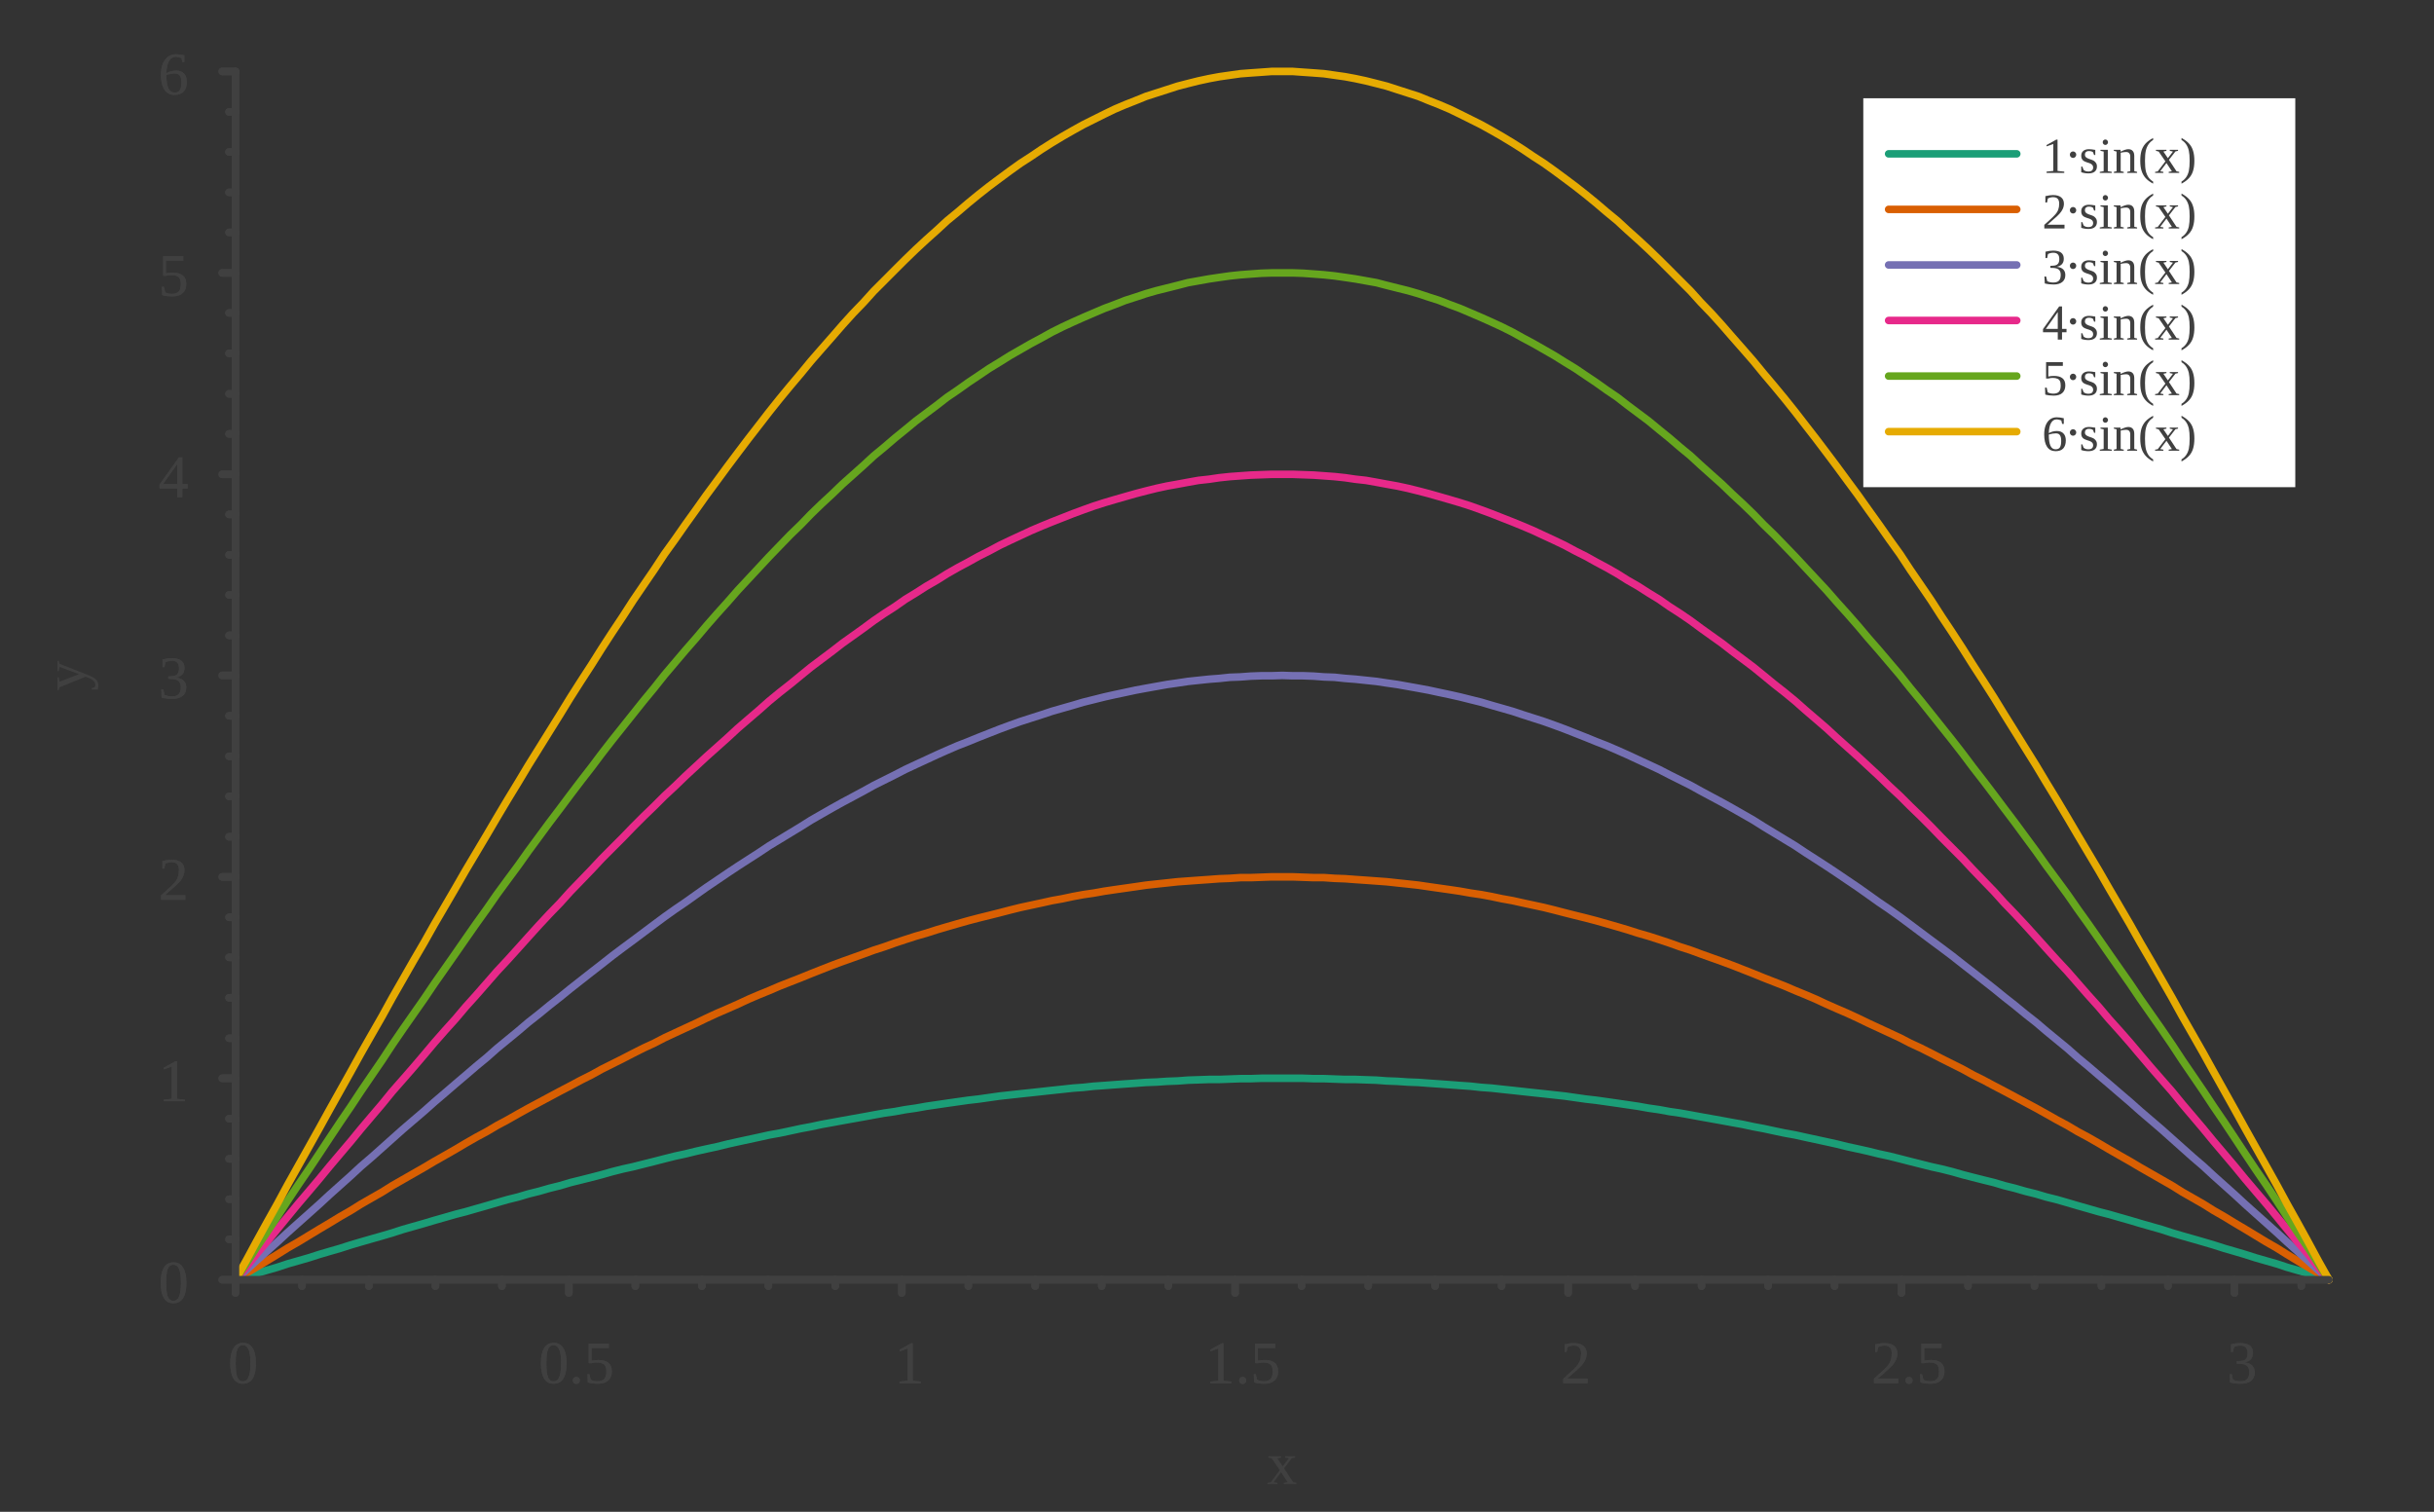 <?xml version="1.0" encoding="UTF-8"?>
<svg xmlns="http://www.w3.org/2000/svg" xmlns:xlink="http://www.w3.org/1999/xlink" width="322pt" height="200pt" viewBox="0 0 322 200" version="1.1">
<rect x="0" y="0" width="322" height="200" fill="#333333" stroke="none"/>
<defs>
<g>
<symbol overflow="visible" id="glyph0-0">
<path style="stroke:none;" d=""/>
</symbol>
<symbol overflow="visible" id="glyph0-1">
<path style="stroke:none;" d=""/>
</symbol>
<symbol overflow="visible" id="glyph0-2">
<path style="stroke:none;" d="M 3.703 -2.641 C 3.703 -0.828 3.129 0.078 1.984 0.078 C 1.43 0.078 1.016 -0.148 0.734 -0.609 C 0.453 -1.078 0.312 -1.754 0.312 -2.641 C 0.312 -3.504 0.453 -4.164 0.734 -4.625 C 1.016 -5.094 1.441 -5.328 2.016 -5.328 C 2.566 -5.328 2.984 -5.098 3.266 -4.641 C 3.555 -4.18 3.703 -3.516 3.703 -2.641 Z M 2.984 -2.641 C 2.984 -3.484 2.898 -4.086 2.734 -4.453 C 2.578 -4.828 2.328 -5.016 1.984 -5.016 C 1.641 -5.016 1.395 -4.836 1.25 -4.484 C 1.102 -4.141 1.031 -3.523 1.031 -2.641 C 1.031 -1.754 1.102 -1.129 1.25 -0.766 C 1.406 -0.41 1.648 -0.234 1.984 -0.234 C 2.328 -0.234 2.578 -0.422 2.734 -0.797 C 2.898 -1.18 2.984 -1.797 2.984 -2.641 Z M 2.984 -2.641 "/>
</symbol>
<symbol overflow="visible" id="glyph0-3">
<path style="stroke:none;" d="M 2.453 -0.312 L 3.516 -0.203 L 3.516 0 L 0.703 0 L 0.703 -0.203 L 1.781 -0.312 L 1.781 -4.594 L 0.719 -4.203 L 0.719 -4.422 L 2.25 -5.281 L 2.453 -5.281 Z M 2.453 -0.312 "/>
</symbol>
<symbol overflow="visible" id="glyph0-4">
<path style="stroke:none;" d="M 3.562 0 L 0.359 0 L 0.359 -0.578 L 1.078 -1.234 C 1.547 -1.641 1.891 -1.969 2.109 -2.219 C 2.328 -2.477 2.484 -2.738 2.578 -3 C 2.672 -3.27 2.719 -3.582 2.719 -3.938 C 2.719 -4.27 2.641 -4.523 2.484 -4.703 C 2.336 -4.879 2.086 -4.969 1.734 -4.969 C 1.598 -4.969 1.457 -4.945 1.312 -4.906 C 1.164 -4.875 1.035 -4.828 0.922 -4.766 L 0.781 -4.125 L 0.531 -4.125 L 0.531 -5.125 C 1 -5.238 1.398 -5.297 1.734 -5.297 C 2.305 -5.297 2.734 -5.176 3.016 -4.938 C 3.305 -4.695 3.453 -4.363 3.453 -3.938 C 3.453 -3.645 3.395 -3.367 3.281 -3.109 C 3.176 -2.848 3.004 -2.586 2.766 -2.328 C 2.535 -2.078 2.148 -1.719 1.609 -1.25 C 1.367 -1.051 1.117 -0.836 0.859 -0.609 L 3.562 -0.609 Z M 3.562 0 "/>
</symbol>
<symbol overflow="visible" id="glyph0-5">
<path style="stroke:none;" d="M 3.688 -1.422 C 3.688 -0.953 3.523 -0.582 3.203 -0.312 C 2.879 -0.051 2.422 0.078 1.828 0.078 C 1.336 0.078 0.867 0.02 0.422 -0.094 L 0.391 -1.188 L 0.641 -1.188 L 0.812 -0.453 C 0.914 -0.398 1.062 -0.352 1.25 -0.312 C 1.438 -0.27 1.609 -0.25 1.766 -0.25 C 2.18 -0.25 2.484 -0.344 2.672 -0.531 C 2.867 -0.719 2.969 -1.031 2.969 -1.469 C 2.969 -1.812 2.879 -2.07 2.703 -2.25 C 2.523 -2.426 2.242 -2.523 1.859 -2.547 L 1.312 -2.578 L 1.312 -2.891 L 1.859 -2.938 C 2.16 -2.945 2.379 -3.035 2.516 -3.203 C 2.66 -3.367 2.734 -3.625 2.734 -3.969 C 2.734 -4.312 2.656 -4.562 2.5 -4.719 C 2.344 -4.883 2.098 -4.969 1.766 -4.969 C 1.629 -4.969 1.484 -4.945 1.328 -4.906 C 1.18 -4.875 1.051 -4.828 0.938 -4.766 L 0.797 -4.125 L 0.547 -4.125 L 0.547 -5.125 C 0.805 -5.195 1.031 -5.242 1.219 -5.266 C 1.406 -5.285 1.586 -5.297 1.766 -5.297 C 2.891 -5.297 3.453 -4.867 3.453 -4.016 C 3.453 -3.648 3.352 -3.359 3.156 -3.141 C 2.957 -2.93 2.676 -2.801 2.312 -2.75 C 2.781 -2.688 3.125 -2.547 3.344 -2.328 C 3.57 -2.117 3.688 -1.816 3.688 -1.422 Z M 3.688 -1.422 "/>
</symbol>
<symbol overflow="visible" id="glyph0-6">
<path style="stroke:none;" d="M 3.172 -1.156 L 3.172 0 L 2.5 0 L 2.5 -1.156 L 0.156 -1.156 L 0.156 -1.672 L 2.719 -5.266 L 3.172 -5.266 L 3.172 -1.719 L 3.875 -1.719 L 3.875 -1.156 Z M 2.5 -4.344 L 2.469 -4.344 L 0.594 -1.719 L 2.5 -1.719 Z M 2.5 -4.344 "/>
</symbol>
<symbol overflow="visible" id="glyph0-7">
<path style="stroke:none;" d="M 1.891 -3.062 C 2.492 -3.062 2.941 -2.938 3.234 -2.688 C 3.535 -2.445 3.688 -2.07 3.688 -1.562 C 3.688 -1.031 3.523 -0.625 3.203 -0.344 C 2.891 -0.062 2.43 0.078 1.828 0.078 C 1.336 0.078 0.898 0.02 0.516 -0.094 L 0.469 -1.188 L 0.719 -1.188 L 0.906 -0.453 C 1.02 -0.391 1.156 -0.336 1.312 -0.297 C 1.469 -0.266 1.617 -0.25 1.766 -0.25 C 2.18 -0.25 2.484 -0.344 2.672 -0.531 C 2.867 -0.727 2.969 -1.055 2.969 -1.516 C 2.969 -1.836 2.926 -2.082 2.844 -2.25 C 2.758 -2.414 2.625 -2.535 2.438 -2.609 C 2.258 -2.691 2.02 -2.734 1.719 -2.734 C 1.477 -2.734 1.242 -2.703 1.016 -2.641 L 0.641 -2.641 L 0.641 -5.234 L 3.297 -5.234 L 3.297 -4.641 L 1 -4.641 L 1 -2.969 C 1.281 -3.031 1.578 -3.062 1.891 -3.062 Z M 1.891 -3.062 "/>
</symbol>
<symbol overflow="visible" id="glyph0-8">
<path style="stroke:none;" d="M 3.766 -1.625 C 3.766 -1.082 3.625 -0.66 3.344 -0.359 C 3.07 -0.066 2.676 0.078 2.156 0.078 C 1.57 0.078 1.125 -0.148 0.812 -0.609 C 0.5 -1.066 0.344 -1.727 0.344 -2.594 C 0.344 -3.156 0.426 -3.641 0.594 -4.047 C 0.758 -4.453 0.988 -4.758 1.281 -4.969 C 1.57 -5.188 1.914 -5.297 2.312 -5.297 C 2.688 -5.297 3.062 -5.25 3.438 -5.156 L 3.438 -4.266 L 3.188 -4.266 L 3.047 -4.797 C 2.961 -4.836 2.848 -4.875 2.703 -4.906 C 2.555 -4.945 2.426 -4.969 2.312 -4.969 C 1.926 -4.969 1.625 -4.781 1.406 -4.406 C 1.195 -4.039 1.082 -3.504 1.062 -2.797 C 1.488 -3.023 1.914 -3.141 2.344 -3.141 C 2.801 -3.141 3.148 -3.008 3.391 -2.75 C 3.641 -2.488 3.766 -2.113 3.766 -1.625 Z M 2.141 -0.234 C 2.461 -0.234 2.691 -0.332 2.828 -0.531 C 2.973 -0.738 3.047 -1.078 3.047 -1.547 C 3.047 -1.973 2.977 -2.281 2.844 -2.469 C 2.707 -2.664 2.492 -2.766 2.203 -2.766 C 1.848 -2.766 1.469 -2.695 1.062 -2.562 C 1.062 -1.77 1.148 -1.18 1.328 -0.797 C 1.516 -0.422 1.785 -0.234 2.141 -0.234 Z M 2.141 -0.234 "/>
</symbol>
<symbol overflow="visible" id="glyph0-9">
<path style="stroke:none;" d="M 1.469 -0.359 C 1.469 -0.234 1.422 -0.125 1.328 -0.031 C 1.242 0.062 1.133 0.109 1 0.109 C 0.863 0.109 0.75 0.062 0.656 -0.031 C 0.57 -0.125 0.531 -0.234 0.531 -0.359 C 0.531 -0.492 0.57 -0.602 0.656 -0.688 C 0.75 -0.781 0.863 -0.828 1 -0.828 C 1.133 -0.828 1.242 -0.781 1.328 -0.688 C 1.422 -0.602 1.469 -0.492 1.469 -0.359 Z M 1.469 -0.359 "/>
</symbol>
<symbol overflow="visible" id="glyph0-10">
<path style="stroke:none;" d="M 3.906 -0.172 L 3.906 0 L 2.234 0 L 2.234 -0.172 L 2.734 -0.266 L 1.875 -1.562 L 0.891 -0.266 L 1.391 -0.172 L 1.391 0 L 0.078 0 L 0.078 -0.172 L 0.5 -0.234 L 1.703 -1.828 L 0.641 -3.406 L 0.203 -3.5 L 0.203 -3.672 L 1.875 -3.672 L 1.875 -3.5 L 1.391 -3.391 L 2.094 -2.344 L 2.906 -3.406 L 2.406 -3.5 L 2.406 -3.672 L 3.719 -3.672 L 3.719 -3.5 L 3.297 -3.422 L 2.266 -2.078 L 3.469 -0.266 Z M 3.906 -0.172 "/>
</symbol>
<symbol overflow="visible" id="glyph1-0">
<path style="stroke:none;" d=""/>
</symbol>
<symbol overflow="visible" id="glyph1-1">
<path style="stroke:none;" d="M 1.734 -0.781 C 1.734 -0.57 1.707 -0.367 1.656 -0.172 L 0.859 -0.172 L 0.859 -0.359 L 1.234 -0.484 C 1.297 -0.566 1.328 -0.68 1.328 -0.828 C 1.328 -0.961 1.285 -1.086 1.203 -1.203 C 1.129 -1.316 1.016 -1.422 0.859 -1.516 C 0.711 -1.609 0.441 -1.727 0.047 -1.875 L -3.406 -0.469 L -3.5 -0.094 L -3.672 -0.094 L -3.672 -1.797 L -3.5 -1.797 L -3.391 -1.219 L -0.828 -2.219 L -3.406 -3.172 L -3.5 -2.609 L -3.672 -2.609 L -3.672 -3.969 L -3.5 -3.969 L -3.422 -3.594 L 0.234 -2.156 C 0.66 -1.988 0.969 -1.844 1.156 -1.719 C 1.344 -1.594 1.484 -1.453 1.578 -1.297 C 1.68 -1.148 1.734 -0.977 1.734 -0.781 Z M 1.734 -0.781 "/>
</symbol>
<symbol overflow="visible" id="glyph2-0">
<path style="stroke:none;" d=""/>
</symbol>
<symbol overflow="visible" id="glyph2-1">
<path style="stroke:none;" d="M 2.047 -0.266 L 2.938 -0.172 L 2.938 0 L 0.594 0 L 0.594 -0.172 L 1.484 -0.266 L 1.484 -3.828 L 0.594 -3.516 L 0.594 -3.688 L 1.875 -4.406 L 2.047 -4.406 Z M 2.047 -0.266 "/>
</symbol>
<symbol overflow="visible" id="glyph2-2">
<path style="stroke:none;" d="M 2.359 -0.859 C 2.359 -0.555 2.258 -0.328 2.062 -0.172 C 1.875 -0.016 1.594 0.062 1.219 0.062 C 1.062 0.062 0.891 0.047 0.703 0.016 C 0.523 -0.016 0.383 -0.051 0.281 -0.094 L 0.281 -0.844 L 0.422 -0.844 L 0.594 -0.406 C 0.75 -0.258 0.957 -0.188 1.219 -0.188 C 1.645 -0.188 1.859 -0.367 1.859 -0.734 C 1.859 -0.992 1.691 -1.18 1.359 -1.297 L 1.062 -1.391 C 0.844 -1.461 0.68 -1.535 0.578 -1.609 C 0.484 -1.68 0.41 -1.77 0.359 -1.875 C 0.305 -1.988 0.281 -2.125 0.281 -2.281 C 0.281 -2.539 0.367 -2.75 0.547 -2.906 C 0.734 -3.062 0.984 -3.141 1.297 -3.141 C 1.516 -3.141 1.797 -3.109 2.141 -3.047 L 2.141 -2.375 L 1.984 -2.375 L 1.844 -2.734 C 1.727 -2.836 1.547 -2.891 1.297 -2.891 C 1.117 -2.891 0.984 -2.844 0.891 -2.75 C 0.805 -2.664 0.766 -2.551 0.766 -2.406 C 0.766 -2.281 0.805 -2.176 0.891 -2.094 C 0.973 -2.008 1.098 -1.938 1.266 -1.875 C 1.586 -1.77 1.797 -1.691 1.891 -1.641 C 1.984 -1.586 2.062 -1.523 2.125 -1.453 C 2.195 -1.379 2.254 -1.297 2.297 -1.203 C 2.336 -1.109 2.359 -0.992 2.359 -0.859 Z M 2.359 -0.859 "/>
</symbol>
<symbol overflow="visible" id="glyph2-3">
<path style="stroke:none;" d="M 1.234 -4.062 C 1.234 -3.969 1.195 -3.883 1.125 -3.812 C 1.062 -3.738 0.977 -3.703 0.875 -3.703 C 0.781 -3.703 0.695 -3.738 0.625 -3.812 C 0.562 -3.883 0.531 -3.969 0.531 -4.062 C 0.531 -4.156 0.562 -4.238 0.625 -4.312 C 0.695 -4.383 0.781 -4.422 0.875 -4.422 C 0.977 -4.422 1.062 -4.383 1.125 -4.312 C 1.195 -4.238 1.234 -4.156 1.234 -4.062 Z M 1.203 -0.234 L 1.734 -0.141 L 1.734 0 L 0.141 0 L 0.141 -0.141 L 0.656 -0.234 L 0.656 -2.828 L 0.234 -2.922 L 0.234 -3.062 L 1.203 -3.062 Z M 1.203 -0.234 "/>
</symbol>
<symbol overflow="visible" id="glyph2-4">
<path style="stroke:none;" d="M 1.062 -2.812 C 1.227 -2.906 1.406 -2.984 1.594 -3.047 C 1.781 -3.109 1.938 -3.141 2.062 -3.141 C 2.32 -3.141 2.52 -3.062 2.656 -2.906 C 2.789 -2.758 2.859 -2.535 2.859 -2.234 L 2.859 -0.234 L 3.234 -0.141 L 3.234 0 L 1.922 0 L 1.922 -0.141 L 2.328 -0.234 L 2.328 -2.188 C 2.328 -2.363 2.281 -2.504 2.188 -2.609 C 2.102 -2.711 1.969 -2.766 1.781 -2.766 C 1.582 -2.766 1.344 -2.734 1.062 -2.672 L 1.062 -0.234 L 1.469 -0.141 L 1.469 0 L 0.156 0 L 0.156 -0.141 L 0.516 -0.234 L 0.516 -2.828 L 0.156 -2.922 L 0.156 -3.062 L 1.031 -3.062 Z M 1.062 -2.812 "/>
</symbol>
<symbol overflow="visible" id="glyph2-5">
<path style="stroke:none;" d="M 0.922 -1.609 C 0.922 -1.047 0.957 -0.594 1.031 -0.25 C 1.113 0.082 1.234 0.363 1.391 0.594 C 1.555 0.82 1.758 1.004 2 1.141 L 2 1.422 C 1.57 1.191 1.238 0.941 1 0.672 C 0.758 0.398 0.582 0.082 0.469 -0.281 C 0.352 -0.645 0.297 -1.086 0.297 -1.609 C 0.297 -2.129 0.348 -2.566 0.453 -2.922 C 0.566 -3.285 0.742 -3.602 0.984 -3.875 C 1.234 -4.145 1.57 -4.395 2 -4.625 L 2 -4.359 C 1.738 -4.203 1.531 -4.004 1.375 -3.766 C 1.219 -3.535 1.102 -3.258 1.031 -2.938 C 0.957 -2.625 0.922 -2.18 0.922 -1.609 Z M 0.922 -1.609 "/>
</symbol>
<symbol overflow="visible" id="glyph2-6">
<path style="stroke:none;" d="M 3.25 -0.141 L 3.25 0 L 1.859 0 L 1.859 -0.141 L 2.281 -0.219 L 1.562 -1.312 L 0.734 -0.219 L 1.156 -0.141 L 1.156 0 L 0.062 0 L 0.062 -0.141 L 0.406 -0.203 L 1.422 -1.531 L 0.531 -2.828 L 0.172 -2.922 L 0.172 -3.062 L 1.562 -3.062 L 1.562 -2.922 L 1.156 -2.828 L 1.75 -1.953 L 2.422 -2.828 L 2 -2.922 L 2 -3.062 L 3.094 -3.062 L 3.094 -2.922 L 2.75 -2.844 L 1.891 -1.734 L 2.891 -0.219 Z M 3.25 -0.141 "/>
</symbol>
<symbol overflow="visible" id="glyph2-7">
<path style="stroke:none;" d="M 0.219 1.422 L 0.219 1.141 C 0.457 1.004 0.66 0.816 0.828 0.578 C 0.992 0.348 1.113 0.066 1.188 -0.266 C 1.258 -0.598 1.297 -1.047 1.297 -1.609 C 1.297 -2.18 1.258 -2.625 1.188 -2.938 C 1.113 -3.258 1 -3.535 0.844 -3.766 C 0.688 -4.004 0.477 -4.203 0.219 -4.359 L 0.219 -4.625 C 0.645 -4.395 0.977 -4.145 1.219 -3.875 C 1.469 -3.602 1.645 -3.285 1.75 -2.922 C 1.863 -2.566 1.922 -2.129 1.922 -1.609 C 1.922 -1.086 1.863 -0.645 1.75 -0.281 C 1.645 0.082 1.469 0.398 1.219 0.672 C 0.977 0.941 0.645 1.191 0.219 1.422 Z M 0.219 1.422 "/>
</symbol>
<symbol overflow="visible" id="glyph2-8">
<path style="stroke:none;" d="M 2.969 0 L 0.297 0 L 0.297 -0.484 L 0.906 -1.031 C 1.289 -1.375 1.57 -1.648 1.75 -1.859 C 1.938 -2.066 2.066 -2.281 2.141 -2.5 C 2.223 -2.727 2.266 -2.988 2.266 -3.281 C 2.266 -3.562 2.203 -3.773 2.078 -3.922 C 1.953 -4.066 1.742 -4.141 1.453 -4.141 C 1.336 -4.141 1.219 -4.125 1.094 -4.094 C 0.969 -4.062 0.859 -4.02 0.766 -3.969 L 0.656 -3.438 L 0.438 -3.438 L 0.438 -4.281 C 0.832 -4.375 1.172 -4.422 1.453 -4.422 C 1.922 -4.422 2.273 -4.32 2.516 -4.125 C 2.766 -3.926 2.891 -3.645 2.891 -3.281 C 2.891 -3.031 2.836 -2.797 2.734 -2.578 C 2.641 -2.367 2.492 -2.156 2.297 -1.938 C 2.109 -1.727 1.785 -1.43 1.328 -1.047 C 1.141 -0.879 0.938 -0.695 0.719 -0.5 L 2.969 -0.5 Z M 2.969 0 "/>
</symbol>
<symbol overflow="visible" id="glyph2-9">
<path style="stroke:none;" d="M 3.078 -1.188 C 3.078 -0.789 2.941 -0.484 2.672 -0.266 C 2.398 -0.047 2.02 0.062 1.531 0.062 C 1.113 0.062 0.723 0.016 0.359 -0.078 L 0.312 -1 L 0.531 -1 L 0.688 -0.375 C 0.77 -0.332 0.891 -0.289 1.047 -0.25 C 1.203 -0.219 1.344 -0.203 1.469 -0.203 C 1.812 -0.203 2.062 -0.281 2.219 -0.438 C 2.383 -0.594 2.469 -0.852 2.469 -1.219 C 2.469 -1.508 2.395 -1.727 2.25 -1.875 C 2.102 -2.02 1.867 -2.102 1.547 -2.125 L 1.094 -2.141 L 1.094 -2.406 L 1.547 -2.438 C 1.797 -2.457 1.977 -2.535 2.094 -2.672 C 2.219 -2.805 2.281 -3.016 2.281 -3.297 C 2.281 -3.598 2.211 -3.812 2.078 -3.938 C 1.953 -4.07 1.75 -4.141 1.469 -4.141 C 1.352 -4.141 1.234 -4.125 1.109 -4.094 C 0.984 -4.062 0.875 -4.02 0.781 -3.969 L 0.672 -3.438 L 0.453 -3.438 L 0.453 -4.281 C 0.672 -4.332 0.859 -4.367 1.016 -4.391 C 1.172 -4.41 1.32 -4.422 1.469 -4.422 C 2.406 -4.422 2.875 -4.062 2.875 -3.344 C 2.875 -3.039 2.789 -2.801 2.625 -2.625 C 2.457 -2.445 2.223 -2.332 1.922 -2.281 C 2.316 -2.238 2.609 -2.125 2.797 -1.938 C 2.984 -1.758 3.078 -1.508 3.078 -1.188 Z M 3.078 -1.188 "/>
</symbol>
<symbol overflow="visible" id="glyph2-10">
<path style="stroke:none;" d="M 2.641 -0.969 L 2.641 0 L 2.078 0 L 2.078 -0.969 L 0.125 -0.969 L 0.125 -1.391 L 2.266 -4.391 L 2.641 -4.391 L 2.641 -1.422 L 3.234 -1.422 L 3.234 -0.969 Z M 2.078 -3.625 L 2.062 -3.625 L 0.5 -1.422 L 2.078 -1.422 Z M 2.078 -3.625 "/>
</symbol>
<symbol overflow="visible" id="glyph2-11">
<path style="stroke:none;" d="M 1.578 -2.547 C 2.078 -2.547 2.453 -2.441 2.703 -2.234 C 2.953 -2.035 3.078 -1.723 3.078 -1.297 C 3.078 -0.859 2.941 -0.52 2.672 -0.281 C 2.41 -0.051 2.031 0.062 1.531 0.062 C 1.113 0.062 0.742 0.016 0.422 -0.078 L 0.391 -1 L 0.609 -1 L 0.75 -0.375 C 0.844 -0.32 0.957 -0.281 1.094 -0.25 C 1.227 -0.219 1.352 -0.203 1.469 -0.203 C 1.812 -0.203 2.062 -0.281 2.219 -0.438 C 2.383 -0.602 2.469 -0.879 2.469 -1.266 C 2.469 -1.535 2.43 -1.738 2.359 -1.875 C 2.297 -2.008 2.188 -2.109 2.031 -2.172 C 1.883 -2.242 1.68 -2.281 1.422 -2.281 C 1.223 -2.281 1.031 -2.254 0.844 -2.203 L 0.531 -2.203 L 0.531 -4.375 L 2.75 -4.375 L 2.75 -3.875 L 0.828 -3.875 L 0.828 -2.469 C 1.055 -2.52 1.305 -2.547 1.578 -2.547 Z M 1.578 -2.547 "/>
</symbol>
<symbol overflow="visible" id="glyph2-12">
<path style="stroke:none;" d="M 3.141 -1.359 C 3.141 -0.898 3.023 -0.547 2.797 -0.297 C 2.566 -0.055 2.234 0.062 1.797 0.062 C 1.305 0.062 0.93 -0.125 0.672 -0.5 C 0.41 -0.883 0.281 -1.438 0.281 -2.156 C 0.281 -2.625 0.348 -3.031 0.484 -3.375 C 0.629 -3.719 0.82 -3.977 1.062 -4.156 C 1.312 -4.332 1.598 -4.422 1.922 -4.422 C 2.234 -4.422 2.551 -4.379 2.875 -4.297 L 2.875 -3.547 L 2.656 -3.547 L 2.547 -4 C 2.473 -4.039 2.375 -4.07 2.25 -4.094 C 2.125 -4.125 2.016 -4.141 1.922 -4.141 C 1.609 -4.141 1.363 -3.984 1.188 -3.672 C 1.008 -3.367 0.91 -2.922 0.891 -2.328 C 1.242 -2.516 1.598 -2.609 1.953 -2.609 C 2.336 -2.609 2.629 -2.5 2.828 -2.281 C 3.035 -2.07 3.141 -1.766 3.141 -1.359 Z M 1.781 -0.188 C 2.051 -0.188 2.242 -0.27 2.359 -0.438 C 2.473 -0.613 2.531 -0.898 2.531 -1.297 C 2.531 -1.648 2.473 -1.906 2.359 -2.062 C 2.254 -2.219 2.078 -2.297 1.828 -2.297 C 1.535 -2.297 1.223 -2.242 0.891 -2.141 C 0.891 -1.473 0.961 -0.977 1.109 -0.656 C 1.254 -0.344 1.477 -0.188 1.781 -0.188 Z M 1.781 -0.188 "/>
</symbol>
<symbol overflow="visible" id="glyph3-0">
<path style="stroke:none;" d="M 0.641 0 L 0.641 -4.766 L 3.375 -4.766 L 3.375 0 Z M 0.969 -0.344 L 3.031 -0.344 L 3.031 -4.422 L 0.969 -4.422 Z M 0.969 -0.344 "/>
</symbol>
<symbol overflow="visible" id="glyph3-1">
<path style="stroke:none;" d="M 0.766 -1.984 C 0.648 -1.984 0.551 -2.023 0.469 -2.109 C 0.383 -2.191 0.344 -2.297 0.344 -2.422 C 0.344 -2.535 0.383 -2.633 0.469 -2.719 C 0.551 -2.801 0.648 -2.844 0.766 -2.844 C 0.879 -2.844 0.977 -2.801 1.062 -2.719 C 1.145 -2.633 1.188 -2.535 1.188 -2.422 C 1.188 -2.297 1.145 -2.191 1.062 -2.109 C 0.977 -2.023 0.879 -1.984 0.766 -1.984 Z M 0.766 -1.984 "/>
</symbol>
</g>
</defs>
<g id="surface1">
<path style="fill:none;stroke-width:1;stroke-linecap:round;stroke-linejoin:round;stroke:rgb(25.098%,25.098%,25.098%);stroke-opacity:1;stroke-miterlimit:10;" d="M 31.148 169.301 L 29.398 169.301 "/>
<g style="fill:rgb(25.098%,25.098%,25.098%);fill-opacity:1;">
  <use xlink:href="#glyph0-1" x="18.95" y="172.329"/>
  <use xlink:href="#glyph0-2" x="20.95" y="172.329"/>
</g>
<path style="fill:none;stroke-width:1;stroke-linecap:round;stroke-linejoin:round;stroke:rgb(25.098%,25.098%,25.098%);stroke-opacity:1;stroke-miterlimit:10;" d="M 31.148 163.949 L 30.301 163.949 "/>
<path style="fill:none;stroke-width:1;stroke-linecap:round;stroke-linejoin:round;stroke:rgb(25.098%,25.098%,25.098%);stroke-opacity:1;stroke-miterlimit:10;" d="M 31.148 158.648 L 30.301 158.648 "/>
<path style="fill:none;stroke-width:1;stroke-linecap:round;stroke-linejoin:round;stroke:rgb(25.098%,25.098%,25.098%);stroke-opacity:1;stroke-miterlimit:10;" d="M 31.148 153.301 L 30.301 153.301 "/>
<path style="fill:none;stroke-width:1;stroke-linecap:round;stroke-linejoin:round;stroke:rgb(25.098%,25.098%,25.098%);stroke-opacity:1;stroke-miterlimit:10;" d="M 31.148 148 L 30.301 148 "/>
<path style="fill:none;stroke-width:1;stroke-linecap:round;stroke-linejoin:round;stroke:rgb(25.098%,25.098%,25.098%);stroke-opacity:1;stroke-miterlimit:10;" d="M 31.148 142.648 L 29.398 142.648 "/>
<g style="fill:rgb(25.098%,25.098%,25.098%);fill-opacity:1;">
  <use xlink:href="#glyph0-1" x="18.95" y="145.679"/>
  <use xlink:href="#glyph0-3" x="20.95" y="145.679"/>
</g>
<path style="fill:none;stroke-width:1;stroke-linecap:round;stroke-linejoin:round;stroke:rgb(25.098%,25.098%,25.098%);stroke-opacity:1;stroke-miterlimit:10;" d="M 31.148 137.352 L 30.301 137.352 "/>
<path style="fill:none;stroke-width:1;stroke-linecap:round;stroke-linejoin:round;stroke:rgb(25.098%,25.098%,25.098%);stroke-opacity:1;stroke-miterlimit:10;" d="M 31.148 132 L 30.301 132 "/>
<path style="fill:none;stroke-width:1;stroke-linecap:round;stroke-linejoin:round;stroke:rgb(25.098%,25.098%,25.098%);stroke-opacity:1;stroke-miterlimit:10;" d="M 31.148 126.648 L 30.301 126.648 "/>
<path style="fill:none;stroke-width:1;stroke-linecap:round;stroke-linejoin:round;stroke:rgb(25.098%,25.098%,25.098%);stroke-opacity:1;stroke-miterlimit:10;" d="M 31.148 121.352 L 30.301 121.352 "/>
<path style="fill:none;stroke-width:1;stroke-linecap:round;stroke-linejoin:round;stroke:rgb(25.098%,25.098%,25.098%);stroke-opacity:1;stroke-miterlimit:10;" d="M 31.148 116 L 29.398 116 "/>
<g style="fill:rgb(25.098%,25.098%,25.098%);fill-opacity:1;">
  <use xlink:href="#glyph0-1" x="18.95" y="119.029"/>
  <use xlink:href="#glyph0-4" x="20.95" y="119.029"/>
</g>
<path style="fill:none;stroke-width:1;stroke-linecap:round;stroke-linejoin:round;stroke:rgb(25.098%,25.098%,25.098%);stroke-opacity:1;stroke-miterlimit:10;" d="M 31.148 110.699 L 30.301 110.699 "/>
<path style="fill:none;stroke-width:1;stroke-linecap:round;stroke-linejoin:round;stroke:rgb(25.098%,25.098%,25.098%);stroke-opacity:1;stroke-miterlimit:10;" d="M 31.148 105.352 L 30.301 105.352 "/>
<path style="fill:none;stroke-width:1;stroke-linecap:round;stroke-linejoin:round;stroke:rgb(25.098%,25.098%,25.098%);stroke-opacity:1;stroke-miterlimit:10;" d="M 31.148 100.051 L 30.301 100.051 "/>
<path style="fill:none;stroke-width:1;stroke-linecap:round;stroke-linejoin:round;stroke:rgb(25.098%,25.098%,25.098%);stroke-opacity:1;stroke-miterlimit:10;" d="M 31.148 94.699 L 30.301 94.699 "/>
<path style="fill:none;stroke-width:1;stroke-linecap:round;stroke-linejoin:round;stroke:rgb(25.098%,25.098%,25.098%);stroke-opacity:1;stroke-miterlimit:10;" d="M 31.148 89.352 L 29.398 89.352 "/>
<g style="fill:rgb(25.098%,25.098%,25.098%);fill-opacity:1;">
  <use xlink:href="#glyph0-1" x="18.95" y="92.379"/>
  <use xlink:href="#glyph0-5" x="20.95" y="92.379"/>
</g>
<path style="fill:none;stroke-width:1;stroke-linecap:round;stroke-linejoin:round;stroke:rgb(25.098%,25.098%,25.098%);stroke-opacity:1;stroke-miterlimit:10;" d="M 31.148 84.051 L 30.301 84.051 "/>
<path style="fill:none;stroke-width:1;stroke-linecap:round;stroke-linejoin:round;stroke:rgb(25.098%,25.098%,25.098%);stroke-opacity:1;stroke-miterlimit:10;" d="M 31.148 78.699 L 30.301 78.699 "/>
<path style="fill:none;stroke-width:1;stroke-linecap:round;stroke-linejoin:round;stroke:rgb(25.098%,25.098%,25.098%);stroke-opacity:1;stroke-miterlimit:10;" d="M 31.148 73.398 L 30.301 73.398 "/>
<path style="fill:none;stroke-width:1;stroke-linecap:round;stroke-linejoin:round;stroke:rgb(25.098%,25.098%,25.098%);stroke-opacity:1;stroke-miterlimit:10;" d="M 31.148 68.051 L 30.301 68.051 "/>
<path style="fill:none;stroke-width:1;stroke-linecap:round;stroke-linejoin:round;stroke:rgb(25.098%,25.098%,25.098%);stroke-opacity:1;stroke-miterlimit:10;" d="M 31.148 62.75 L 29.398 62.75 "/>
<g style="fill:rgb(25.098%,25.098%,25.098%);fill-opacity:1;">
  <use xlink:href="#glyph0-1" x="18.95" y="65.779"/>
  <use xlink:href="#glyph0-6" x="20.95" y="65.779"/>
</g>
<path style="fill:none;stroke-width:1;stroke-linecap:round;stroke-linejoin:round;stroke:rgb(25.098%,25.098%,25.098%);stroke-opacity:1;stroke-miterlimit:10;" d="M 31.148 57.398 L 30.301 57.398 "/>
<path style="fill:none;stroke-width:1;stroke-linecap:round;stroke-linejoin:round;stroke:rgb(25.098%,25.098%,25.098%);stroke-opacity:1;stroke-miterlimit:10;" d="M 31.148 52.102 L 30.301 52.102 "/>
<path style="fill:none;stroke-width:1;stroke-linecap:round;stroke-linejoin:round;stroke:rgb(25.098%,25.098%,25.098%);stroke-opacity:1;stroke-miterlimit:10;" d="M 31.148 46.75 L 30.301 46.75 "/>
<path style="fill:none;stroke-width:1;stroke-linecap:round;stroke-linejoin:round;stroke:rgb(25.098%,25.098%,25.098%);stroke-opacity:1;stroke-miterlimit:10;" d="M 31.148 41.398 L 30.301 41.398 "/>
<path style="fill:none;stroke-width:1;stroke-linecap:round;stroke-linejoin:round;stroke:rgb(25.098%,25.098%,25.098%);stroke-opacity:1;stroke-miterlimit:10;" d="M 31.148 36.102 L 29.398 36.102 "/>
<g style="fill:rgb(25.098%,25.098%,25.098%);fill-opacity:1;">
  <use xlink:href="#glyph0-1" x="18.95" y="39.129"/>
  <use xlink:href="#glyph0-7" x="20.95" y="39.129"/>
</g>
<path style="fill:none;stroke-width:1;stroke-linecap:round;stroke-linejoin:round;stroke:rgb(25.098%,25.098%,25.098%);stroke-opacity:1;stroke-miterlimit:10;" d="M 31.148 30.75 L 30.301 30.75 "/>
<path style="fill:none;stroke-width:1;stroke-linecap:round;stroke-linejoin:round;stroke:rgb(25.098%,25.098%,25.098%);stroke-opacity:1;stroke-miterlimit:10;" d="M 31.148 25.449 L 30.301 25.449 "/>
<path style="fill:none;stroke-width:1;stroke-linecap:round;stroke-linejoin:round;stroke:rgb(25.098%,25.098%,25.098%);stroke-opacity:1;stroke-miterlimit:10;" d="M 31.148 20.102 L 30.301 20.102 "/>
<path style="fill:none;stroke-width:1;stroke-linecap:round;stroke-linejoin:round;stroke:rgb(25.098%,25.098%,25.098%);stroke-opacity:1;stroke-miterlimit:10;" d="M 31.148 14.801 L 30.301 14.801 "/>
<path style="fill:none;stroke-width:1;stroke-linecap:round;stroke-linejoin:round;stroke:rgb(25.098%,25.098%,25.098%);stroke-opacity:1;stroke-miterlimit:10;" d="M 31.148 9.449 L 29.398 9.449 "/>
<g style="fill:rgb(25.098%,25.098%,25.098%);fill-opacity:1;">
  <use xlink:href="#glyph0-1" x="18.95" y="12.479"/>
  <use xlink:href="#glyph0-8" x="20.95" y="12.479"/>
</g>
<path style="fill:none;stroke-width:1;stroke-linecap:round;stroke-linejoin:round;stroke:rgb(25.098%,25.098%,25.098%);stroke-opacity:1;stroke-miterlimit:10;" d="M 31.148 169.301 L 31.148 171.051 "/>
<g style="fill:rgb(25.098%,25.098%,25.098%);fill-opacity:1;">
  <use xlink:href="#glyph0-1" x="28.15" y="182.979"/>
  <use xlink:href="#glyph0-2" x="30.15" y="182.979"/>
</g>
<path style="fill:none;stroke-width:1;stroke-linecap:round;stroke-linejoin:round;stroke:rgb(25.098%,25.098%,25.098%);stroke-opacity:1;stroke-miterlimit:10;" d="M 39.949 169.301 L 39.949 170.148 "/>
<path style="fill:none;stroke-width:1;stroke-linecap:round;stroke-linejoin:round;stroke:rgb(25.098%,25.098%,25.098%);stroke-opacity:1;stroke-miterlimit:10;" d="M 48.801 169.301 L 48.801 170.148 "/>
<path style="fill:none;stroke-width:1;stroke-linecap:round;stroke-linejoin:round;stroke:rgb(25.098%,25.098%,25.098%);stroke-opacity:1;stroke-miterlimit:10;" d="M 57.602 169.301 L 57.602 170.148 "/>
<path style="fill:none;stroke-width:1;stroke-linecap:round;stroke-linejoin:round;stroke:rgb(25.098%,25.098%,25.098%);stroke-opacity:1;stroke-miterlimit:10;" d="M 66.398 169.301 L 66.398 170.148 "/>
<path style="fill:none;stroke-width:1;stroke-linecap:round;stroke-linejoin:round;stroke:rgb(25.098%,25.098%,25.098%);stroke-opacity:1;stroke-miterlimit:10;" d="M 75.25 169.301 L 75.25 171.051 "/>
<g style="fill:rgb(25.098%,25.098%,25.098%);fill-opacity:1;">
  <use xlink:href="#glyph0-1" x="69.25" y="182.979"/>
  <use xlink:href="#glyph0-2" x="71.25" y="182.979"/>
  <use xlink:href="#glyph0-9" x="75.25" y="182.979"/>
  <use xlink:href="#glyph0-7" x="77.25" y="182.979"/>
</g>
<path style="fill:none;stroke-width:1;stroke-linecap:round;stroke-linejoin:round;stroke:rgb(25.098%,25.098%,25.098%);stroke-opacity:1;stroke-miterlimit:10;" d="M 84.051 169.301 L 84.051 170.148 "/>
<path style="fill:none;stroke-width:1;stroke-linecap:round;stroke-linejoin:round;stroke:rgb(25.098%,25.098%,25.098%);stroke-opacity:1;stroke-miterlimit:10;" d="M 92.852 169.301 L 92.852 170.148 "/>
<path style="fill:none;stroke-width:1;stroke-linecap:round;stroke-linejoin:round;stroke:rgb(25.098%,25.098%,25.098%);stroke-opacity:1;stroke-miterlimit:10;" d="M 101.648 169.301 L 101.648 170.148 "/>
<path style="fill:none;stroke-width:1;stroke-linecap:round;stroke-linejoin:round;stroke:rgb(25.098%,25.098%,25.098%);stroke-opacity:1;stroke-miterlimit:10;" d="M 110.5 169.301 L 110.5 170.148 "/>
<path style="fill:none;stroke-width:1;stroke-linecap:round;stroke-linejoin:round;stroke:rgb(25.098%,25.098%,25.098%);stroke-opacity:1;stroke-miterlimit:10;" d="M 119.301 169.301 L 119.301 171.051 "/>
<g style="fill:rgb(25.098%,25.098%,25.098%);fill-opacity:1;">
  <use xlink:href="#glyph0-1" x="116.3" y="182.979"/>
  <use xlink:href="#glyph0-3" x="118.3" y="182.979"/>
</g>
<path style="fill:none;stroke-width:1;stroke-linecap:round;stroke-linejoin:round;stroke:rgb(25.098%,25.098%,25.098%);stroke-opacity:1;stroke-miterlimit:10;" d="M 128.102 169.301 L 128.102 170.148 "/>
<path style="fill:none;stroke-width:1;stroke-linecap:round;stroke-linejoin:round;stroke:rgb(25.098%,25.098%,25.098%);stroke-opacity:1;stroke-miterlimit:10;" d="M 136.949 169.301 L 136.949 170.148 "/>
<path style="fill:none;stroke-width:1;stroke-linecap:round;stroke-linejoin:round;stroke:rgb(25.098%,25.098%,25.098%);stroke-opacity:1;stroke-miterlimit:10;" d="M 145.75 169.301 L 145.75 170.148 "/>
<path style="fill:none;stroke-width:1;stroke-linecap:round;stroke-linejoin:round;stroke:rgb(25.098%,25.098%,25.098%);stroke-opacity:1;stroke-miterlimit:10;" d="M 154.551 169.301 L 154.551 170.148 "/>
<path style="fill:none;stroke-width:1;stroke-linecap:round;stroke-linejoin:round;stroke:rgb(25.098%,25.098%,25.098%);stroke-opacity:1;stroke-miterlimit:10;" d="M 163.398 169.301 L 163.398 171.051 "/>
<g style="fill:rgb(25.098%,25.098%,25.098%);fill-opacity:1;">
  <use xlink:href="#glyph0-1" x="157.4" y="182.979"/>
  <use xlink:href="#glyph0-3" x="159.4" y="182.979"/>
  <use xlink:href="#glyph0-9" x="163.4" y="182.979"/>
  <use xlink:href="#glyph0-7" x="165.4" y="182.979"/>
</g>
<path style="fill:none;stroke-width:1;stroke-linecap:round;stroke-linejoin:round;stroke:rgb(25.098%,25.098%,25.098%);stroke-opacity:1;stroke-miterlimit:10;" d="M 172.199 169.301 L 172.199 170.148 "/>
<path style="fill:none;stroke-width:1;stroke-linecap:round;stroke-linejoin:round;stroke:rgb(25.098%,25.098%,25.098%);stroke-opacity:1;stroke-miterlimit:10;" d="M 181 169.301 L 181 170.148 "/>
<path style="fill:none;stroke-width:1;stroke-linecap:round;stroke-linejoin:round;stroke:rgb(25.098%,25.098%,25.098%);stroke-opacity:1;stroke-miterlimit:10;" d="M 189.852 169.301 L 189.852 170.148 "/>
<path style="fill:none;stroke-width:1;stroke-linecap:round;stroke-linejoin:round;stroke:rgb(25.098%,25.098%,25.098%);stroke-opacity:1;stroke-miterlimit:10;" d="M 198.648 169.301 L 198.648 170.148 "/>
<path style="fill:none;stroke-width:1;stroke-linecap:round;stroke-linejoin:round;stroke:rgb(25.098%,25.098%,25.098%);stroke-opacity:1;stroke-miterlimit:10;" d="M 207.449 169.301 L 207.449 171.051 "/>
<g style="fill:rgb(25.098%,25.098%,25.098%);fill-opacity:1;">
  <use xlink:href="#glyph0-1" x="204.45" y="182.979"/>
  <use xlink:href="#glyph0-4" x="206.45" y="182.979"/>
</g>
<path style="fill:none;stroke-width:1;stroke-linecap:round;stroke-linejoin:round;stroke:rgb(25.098%,25.098%,25.098%);stroke-opacity:1;stroke-miterlimit:10;" d="M 216.301 169.301 L 216.301 170.148 "/>
<path style="fill:none;stroke-width:1;stroke-linecap:round;stroke-linejoin:round;stroke:rgb(25.098%,25.098%,25.098%);stroke-opacity:1;stroke-miterlimit:10;" d="M 225.102 169.301 L 225.102 170.148 "/>
<path style="fill:none;stroke-width:1;stroke-linecap:round;stroke-linejoin:round;stroke:rgb(25.098%,25.098%,25.098%);stroke-opacity:1;stroke-miterlimit:10;" d="M 233.898 169.301 L 233.898 170.148 "/>
<path style="fill:none;stroke-width:1;stroke-linecap:round;stroke-linejoin:round;stroke:rgb(25.098%,25.098%,25.098%);stroke-opacity:1;stroke-miterlimit:10;" d="M 242.699 169.301 L 242.699 170.148 "/>
<path style="fill:none;stroke-width:1;stroke-linecap:round;stroke-linejoin:round;stroke:rgb(25.098%,25.098%,25.098%);stroke-opacity:1;stroke-miterlimit:10;" d="M 251.551 169.301 L 251.551 171.051 "/>
<g style="fill:rgb(25.098%,25.098%,25.098%);fill-opacity:1;">
  <use xlink:href="#glyph0-1" x="245.55" y="182.979"/>
  <use xlink:href="#glyph0-4" x="247.55" y="182.979"/>
  <use xlink:href="#glyph0-9" x="251.55" y="182.979"/>
  <use xlink:href="#glyph0-7" x="253.55" y="182.979"/>
</g>
<path style="fill:none;stroke-width:1;stroke-linecap:round;stroke-linejoin:round;stroke:rgb(25.098%,25.098%,25.098%);stroke-opacity:1;stroke-miterlimit:10;" d="M 260.352 169.301 L 260.352 170.148 "/>
<path style="fill:none;stroke-width:1;stroke-linecap:round;stroke-linejoin:round;stroke:rgb(25.098%,25.098%,25.098%);stroke-opacity:1;stroke-miterlimit:10;" d="M 269.148 169.301 L 269.148 170.148 "/>
<path style="fill:none;stroke-width:1;stroke-linecap:round;stroke-linejoin:round;stroke:rgb(25.098%,25.098%,25.098%);stroke-opacity:1;stroke-miterlimit:10;" d="M 278 169.301 L 278 170.148 "/>
<path style="fill:none;stroke-width:1;stroke-linecap:round;stroke-linejoin:round;stroke:rgb(25.098%,25.098%,25.098%);stroke-opacity:1;stroke-miterlimit:10;" d="M 286.801 169.301 L 286.801 170.148 "/>
<path style="fill:none;stroke-width:1;stroke-linecap:round;stroke-linejoin:round;stroke:rgb(25.098%,25.098%,25.098%);stroke-opacity:1;stroke-miterlimit:10;" d="M 295.602 169.301 L 295.602 171.051 "/>
<g style="fill:rgb(25.098%,25.098%,25.098%);fill-opacity:1;">
  <use xlink:href="#glyph0-1" x="292.6" y="182.979"/>
  <use xlink:href="#glyph0-5" x="294.6" y="182.979"/>
</g>
<path style="fill:none;stroke-width:1;stroke-linecap:round;stroke-linejoin:round;stroke:rgb(25.098%,25.098%,25.098%);stroke-opacity:1;stroke-miterlimit:10;" d="M 304.449 169.301 L 304.449 170.148 "/>
<path style="fill:none;stroke-width:1;stroke-linecap:round;stroke-linejoin:round;stroke:rgb(25.098%,25.098%,25.098%);stroke-opacity:1;stroke-miterlimit:10;" d="M 31.148 9.449 L 31.148 169.301 L 308.102 169.301 "/>
<g style="fill:rgb(25.098%,25.098%,25.098%);fill-opacity:1;">
  <use xlink:href="#glyph1-1" x="11.279" y="91.4"/>
</g>
<g style="fill:rgb(25.098%,25.098%,25.098%);fill-opacity:1;">
  <use xlink:href="#glyph0-10" x="167.6" y="196.329"/>
</g>
<path style="fill:none;stroke-width:1;stroke-linecap:round;stroke-linejoin:round;stroke:rgb(10.588%,61.96%,46.666%);stroke-opacity:1;stroke-miterlimit:10;" d="M 31.148 169.301 L 32.551 168.898 L 33.898 168.449 L 35.301 168.051 L 36.699 167.648 L 38.051 167.199 L 39.449 166.801 L 40.852 166.398 L 42.25 165.949 L 43.602 165.551 L 45 165.148 L 46.398 164.699 L 47.75 164.301 L 49.148 163.898 L 50.551 163.5 L 51.898 163.102 L 53.301 162.648 L 54.699 162.25 L 56.102 161.852 L 57.449 161.449 L 58.852 161.051 L 60.25 160.648 L 61.602 160.301 L 63 159.898 L 64.398 159.5 L 65.75 159.102 L 67.148 158.699 L 68.551 158.352 L 69.898 157.949 L 71.301 157.602 L 72.699 157.199 L 74.102 156.852 L 75.449 156.449 L 76.852 156.102 L 78.25 155.75 L 79.602 155.398 L 81 155 L 82.398 154.648 L 83.75 154.352 L 85.148 154 L 86.551 153.648 L 87.898 153.301 L 89.301 152.949 L 90.699 152.648 L 92.102 152.301 L 93.449 152 L 94.852 151.699 L 96.25 151.352 L 97.602 151.051 L 100.398 150.449 L 101.75 150.148 L 103.148 149.898 L 104.551 149.602 L 105.949 149.301 L 107.301 149.051 L 108.699 148.75 L 110.102 148.5 L 111.449 148.25 L 112.852 148 L 114.25 147.75 L 115.602 147.5 L 117 147.25 L 118.398 147.051 L 119.75 146.801 L 121.148 146.602 L 122.551 146.352 L 123.949 146.148 L 125.301 145.949 L 126.699 145.75 L 128.102 145.551 L 129.449 145.398 L 130.852 145.199 L 132.25 145 L 133.602 144.852 L 135 144.699 L 136.398 144.551 L 137.801 144.398 L 139.148 144.25 L 140.551 144.102 L 141.949 143.949 L 143.301 143.852 L 144.699 143.699 L 146.102 143.602 L 147.449 143.5 L 148.852 143.398 L 150.25 143.301 L 151.602 143.199 L 153 143.148 L 154.398 143.051 L 155.801 143 L 157.148 142.898 L 158.551 142.852 L 159.949 142.801 L 161.301 142.801 L 162.699 142.75 L 164.102 142.699 L 165.449 142.699 L 166.852 142.648 L 172.398 142.648 L 173.801 142.699 L 175.148 142.699 L 176.551 142.75 L 177.949 142.801 L 179.301 142.801 L 180.699 142.852 L 182.102 142.898 L 183.449 143 L 184.852 143.051 L 186.25 143.148 L 187.648 143.199 L 189 143.301 L 190.398 143.398 L 191.801 143.5 L 193.148 143.602 L 194.551 143.699 L 195.949 143.852 L 197.301 143.949 L 198.699 144.102 L 200.102 144.25 L 201.449 144.398 L 202.852 144.551 L 204.25 144.699 L 205.648 144.852 L 207 145 L 208.398 145.199 L 209.801 145.398 L 211.148 145.551 L 212.551 145.75 L 213.949 145.949 L 215.301 146.148 L 216.699 146.352 L 218.102 146.602 L 219.5 146.801 L 220.852 147.051 L 222.25 147.25 L 223.648 147.5 L 225 147.75 L 226.398 148 L 227.801 148.25 L 229.148 148.5 L 230.551 148.75 L 231.949 149.051 L 233.301 149.301 L 234.699 149.602 L 236.102 149.898 L 237.5 150.148 L 238.852 150.449 L 241.648 151.051 L 243 151.352 L 244.398 151.699 L 245.801 152 L 247.148 152.301 L 248.551 152.648 L 249.949 152.949 L 251.352 153.301 L 252.699 153.648 L 254.102 154 L 255.5 154.352 L 256.852 154.648 L 258.25 155 L 259.648 155.398 L 261 155.75 L 262.398 156.102 L 263.801 156.449 L 265.148 156.852 L 266.551 157.199 L 267.949 157.602 L 269.352 157.949 L 270.699 158.352 L 272.102 158.699 L 273.5 159.102 L 274.852 159.5 L 276.25 159.898 L 277.648 160.301 L 279 160.648 L 280.398 161.051 L 281.801 161.449 L 283.148 161.852 L 284.551 162.25 L 285.949 162.648 L 287.352 163.102 L 288.699 163.5 L 290.102 163.898 L 291.5 164.301 L 292.852 164.699 L 294.25 165.148 L 295.648 165.551 L 297 165.949 L 298.398 166.398 L 299.801 166.801 L 301.199 167.199 L 302.551 167.648 L 303.949 168.051 L 305.352 168.449 L 306.699 168.898 L 308.102 169.301 "/>
<path style="fill:none;stroke-width:1;stroke-linecap:round;stroke-linejoin:round;stroke:rgb(85.097%,37.254%,0.784%);stroke-opacity:1;stroke-miterlimit:10;" d="M 31.148 169.301 L 32.551 168.449 L 33.898 167.648 L 35.301 166.801 L 36.699 165.949 L 38.051 165.102 L 39.449 164.301 L 40.852 163.449 L 42.25 162.602 L 43.602 161.801 L 45 160.949 L 46.398 160.148 L 47.75 159.301 L 49.148 158.5 L 50.551 157.699 L 51.898 156.852 L 53.301 156.051 L 54.699 155.25 L 56.102 154.449 L 57.449 153.648 L 58.852 152.852 L 60.25 152.051 L 61.602 151.25 L 63 150.449 L 64.398 149.699 L 65.75 148.898 L 67.148 148.148 L 68.551 147.352 L 69.898 146.602 L 71.301 145.852 L 72.699 145.102 L 74.102 144.352 L 75.449 143.648 L 76.852 142.898 L 78.25 142.199 L 79.602 141.449 L 82.398 140.051 L 83.75 139.352 L 85.148 138.648 L 86.551 138 L 87.898 137.301 L 89.301 136.648 L 90.699 136 L 92.102 135.352 L 93.449 134.699 L 94.852 134.051 L 96.25 133.449 L 97.602 132.852 L 99 132.199 L 100.398 131.602 L 101.75 131.051 L 103.148 130.449 L 104.551 129.898 L 105.949 129.352 L 107.301 128.801 L 108.699 128.25 L 110.102 127.699 L 111.449 127.199 L 112.852 126.699 L 114.25 126.199 L 115.602 125.699 L 117 125.25 L 118.398 124.75 L 119.75 124.301 L 121.148 123.852 L 122.551 123.449 L 123.949 123 L 125.301 122.602 L 126.699 122.199 L 128.102 121.801 L 129.449 121.449 L 130.852 121.102 L 132.25 120.75 L 133.602 120.398 L 135 120.051 L 136.398 119.75 L 137.801 119.449 L 139.148 119.148 L 140.551 118.898 L 141.949 118.602 L 143.301 118.352 L 144.699 118.148 L 146.102 117.898 L 147.449 117.699 L 148.852 117.5 L 150.25 117.301 L 151.602 117.102 L 153 116.949 L 154.398 116.801 L 155.801 116.648 L 157.148 116.551 L 158.551 116.449 L 159.949 116.352 L 161.301 116.25 L 162.699 116.199 L 164.102 116.102 L 165.449 116.102 L 166.852 116.051 L 168.25 116 L 171 116 L 172.398 116.051 L 173.801 116.102 L 175.148 116.102 L 176.551 116.199 L 177.949 116.25 L 179.301 116.352 L 180.699 116.449 L 182.102 116.551 L 183.449 116.648 L 184.852 116.801 L 186.25 116.949 L 187.648 117.102 L 189 117.301 L 190.398 117.5 L 191.801 117.699 L 193.148 117.898 L 194.551 118.148 L 195.949 118.352 L 197.301 118.602 L 198.699 118.898 L 200.102 119.148 L 201.449 119.449 L 202.852 119.75 L 204.25 120.051 L 205.648 120.398 L 207 120.75 L 208.398 121.102 L 209.801 121.449 L 211.148 121.801 L 212.551 122.199 L 213.949 122.602 L 215.301 123 L 216.699 123.449 L 218.102 123.852 L 219.5 124.301 L 220.852 124.75 L 222.25 125.25 L 223.648 125.699 L 225 126.199 L 226.398 126.699 L 227.801 127.199 L 229.148 127.699 L 230.551 128.25 L 231.949 128.801 L 233.301 129.352 L 234.699 129.898 L 236.102 130.449 L 237.5 131.051 L 238.852 131.602 L 240.25 132.199 L 241.648 132.852 L 243 133.449 L 244.398 134.051 L 245.801 134.699 L 247.148 135.352 L 248.551 136 L 249.949 136.648 L 251.352 137.301 L 252.699 138 L 254.102 138.648 L 255.5 139.352 L 256.852 140.051 L 259.648 141.449 L 261 142.199 L 262.398 142.898 L 263.801 143.648 L 265.148 144.352 L 266.551 145.102 L 267.949 145.852 L 269.352 146.602 L 270.699 147.352 L 272.102 148.148 L 273.5 148.898 L 274.852 149.699 L 276.25 150.449 L 277.648 151.25 L 279 152.051 L 280.398 152.852 L 281.801 153.648 L 283.148 154.449 L 284.551 155.25 L 285.949 156.051 L 287.352 156.852 L 288.699 157.699 L 290.102 158.5 L 291.5 159.301 L 292.852 160.148 L 294.25 160.949 L 295.648 161.801 L 297 162.602 L 298.398 163.449 L 299.801 164.301 L 301.199 165.102 L 302.551 165.949 L 303.949 166.801 L 305.352 167.648 L 306.699 168.449 L 308.102 169.301 "/>
<path style="fill:none;stroke-width:1;stroke-linecap:round;stroke-linejoin:round;stroke:rgb(45.882%,43.921%,70.195%);stroke-opacity:1;stroke-miterlimit:10;" d="M 31.148 169.301 L 32.551 168.051 L 33.898 166.801 L 35.301 165.551 L 36.699 164.301 L 38.051 163.051 L 39.449 161.801 L 40.852 160.551 L 42.25 159.301 L 43.602 158.051 L 46.398 155.551 L 47.75 154.301 L 49.148 153.102 L 50.551 151.852 L 51.898 150.648 L 53.301 149.398 L 54.699 148.199 L 56.102 147 L 57.449 145.801 L 58.852 144.602 L 60.25 143.398 L 61.602 142.25 L 63 141.051 L 64.398 139.898 L 65.75 138.699 L 67.148 137.551 L 68.551 136.398 L 69.898 135.25 L 71.301 134.148 L 72.699 133 L 74.102 131.898 L 75.449 130.801 L 76.852 129.699 L 78.25 128.602 L 79.602 127.551 L 81 126.449 L 82.398 125.398 L 83.75 124.398 L 85.148 123.352 L 86.551 122.301 L 87.898 121.301 L 89.301 120.301 L 90.699 119.352 L 92.102 118.352 L 93.449 117.398 L 94.852 116.449 L 96.25 115.5 L 97.602 114.602 L 99 113.699 L 100.398 112.801 L 101.75 111.898 L 103.148 111.051 L 104.551 110.199 L 105.949 109.352 L 107.301 108.5 L 108.699 107.699 L 110.102 106.898 L 111.449 106.148 L 112.852 105.398 L 114.25 104.648 L 115.602 103.898 L 118.398 102.5 L 119.75 101.801 L 121.148 101.148 L 122.551 100.5 L 123.949 99.852 L 125.301 99.25 L 126.699 98.648 L 128.102 98.102 L 129.449 97.551 L 130.852 97 L 132.25 96.449 L 133.602 95.949 L 135 95.449 L 136.398 95 L 137.801 94.551 L 139.148 94.102 L 140.551 93.699 L 141.949 93.301 L 143.301 92.898 L 144.699 92.551 L 146.102 92.199 L 147.449 91.898 L 148.852 91.602 L 150.25 91.301 L 151.602 91.051 L 154.398 90.551 L 155.801 90.352 L 157.148 90.148 L 158.551 90 L 159.949 89.852 L 161.301 89.75 L 162.699 89.602 L 164.102 89.551 L 165.449 89.449 L 166.852 89.398 L 168.25 89.398 L 169.648 89.352 L 171 89.398 L 172.398 89.398 L 173.801 89.449 L 175.148 89.551 L 176.551 89.602 L 177.949 89.75 L 179.301 89.852 L 180.699 90 L 182.102 90.148 L 183.449 90.352 L 184.852 90.551 L 187.648 91.051 L 189 91.301 L 190.398 91.602 L 191.801 91.898 L 193.148 92.199 L 194.551 92.551 L 195.949 92.898 L 197.301 93.301 L 198.699 93.699 L 200.102 94.102 L 201.449 94.551 L 202.852 95 L 204.25 95.449 L 205.648 95.949 L 207 96.449 L 208.398 97 L 209.801 97.551 L 211.148 98.102 L 212.551 98.648 L 213.949 99.25 L 215.301 99.852 L 216.699 100.5 L 218.102 101.148 L 219.5 101.801 L 220.852 102.5 L 223.648 103.898 L 225 104.648 L 226.398 105.398 L 227.801 106.148 L 229.148 106.898 L 230.551 107.699 L 231.949 108.5 L 233.301 109.352 L 234.699 110.199 L 236.102 111.051 L 237.5 111.898 L 238.852 112.801 L 240.25 113.699 L 241.648 114.602 L 243 115.5 L 244.398 116.449 L 245.801 117.398 L 247.148 118.352 L 248.551 119.352 L 249.949 120.301 L 251.352 121.301 L 252.699 122.301 L 254.102 123.352 L 255.5 124.398 L 256.852 125.398 L 258.25 126.449 L 259.648 127.551 L 261 128.602 L 262.398 129.699 L 263.801 130.801 L 265.148 131.898 L 266.551 133 L 267.949 134.148 L 269.352 135.25 L 270.699 136.398 L 272.102 137.551 L 273.5 138.699 L 274.852 139.898 L 276.25 141.051 L 277.648 142.25 L 279 143.398 L 280.398 144.602 L 281.801 145.801 L 283.148 147 L 284.551 148.199 L 285.949 149.398 L 287.352 150.648 L 288.699 151.852 L 290.102 153.102 L 291.5 154.301 L 292.852 155.551 L 295.648 158.051 L 297 159.301 L 298.398 160.551 L 299.801 161.801 L 301.199 163.051 L 302.551 164.301 L 303.949 165.551 L 305.352 166.801 L 306.699 168.051 L 308.102 169.301 "/>
<path style="fill:none;stroke-width:1;stroke-linecap:round;stroke-linejoin:round;stroke:rgb(90.587%,16.078%,54.117%);stroke-opacity:1;stroke-miterlimit:10;" d="M 31.148 169.301 L 32.551 167.648 L 33.898 165.949 L 35.301 164.301 L 36.699 162.602 L 38.051 160.949 L 39.449 159.25 L 40.852 157.602 L 42.25 155.949 L 43.602 154.301 L 45 152.648 L 46.398 151 L 47.75 149.352 L 49.148 147.699 L 50.551 146.051 L 51.898 144.398 L 53.301 142.801 L 54.699 141.199 L 56.102 139.551 L 57.449 137.949 L 58.852 136.352 L 60.25 134.801 L 61.602 133.199 L 63 131.648 L 64.398 130.051 L 65.75 128.5 L 67.148 127 L 68.551 125.449 L 69.898 123.949 L 71.301 122.398 L 72.699 120.898 L 74.102 119.449 L 75.449 117.949 L 76.852 116.5 L 78.25 115.051 L 79.602 113.602 L 81 112.199 L 82.398 110.801 L 83.75 109.398 L 85.148 108 L 86.551 106.648 L 87.898 105.301 L 89.301 104 L 90.699 102.648 L 92.102 101.352 L 93.449 100.102 L 94.852 98.852 L 96.25 97.602 L 97.602 96.352 L 99 95.148 L 100.398 93.949 L 101.75 92.75 L 103.148 91.602 L 104.551 90.5 L 105.949 89.352 L 107.301 88.25 L 108.699 87.199 L 110.102 86.148 L 111.449 85.102 L 112.852 84.102 L 114.25 83.102 L 115.602 82.102 L 117 81.148 L 118.398 80.25 L 119.75 79.301 L 121.148 78.449 L 122.551 77.551 L 123.949 76.75 L 125.301 75.898 L 126.699 75.102 L 128.102 74.352 L 129.449 73.602 L 130.852 72.898 L 132.25 72.148 L 133.602 71.5 L 135 70.852 L 136.398 70.199 L 137.801 69.602 L 139.148 69.051 L 140.551 68.5 L 141.949 67.949 L 143.301 67.449 L 144.699 66.949 L 146.102 66.5 L 147.449 66.102 L 148.852 65.699 L 150.25 65.301 L 151.602 64.949 L 153 64.602 L 154.398 64.301 L 155.801 64.051 L 157.148 63.801 L 158.551 63.551 L 159.949 63.398 L 161.301 63.199 L 162.699 63.051 L 164.102 62.949 L 165.449 62.852 L 166.852 62.801 L 168.25 62.75 L 171 62.75 L 172.398 62.801 L 173.801 62.852 L 175.148 62.949 L 176.551 63.051 L 177.949 63.199 L 179.301 63.398 L 180.699 63.551 L 182.102 63.801 L 183.449 64.051 L 184.852 64.301 L 186.25 64.602 L 187.648 64.949 L 189 65.301 L 190.398 65.699 L 191.801 66.102 L 193.148 66.5 L 194.551 66.949 L 195.949 67.449 L 197.301 67.949 L 198.699 68.5 L 200.102 69.051 L 201.449 69.602 L 202.852 70.199 L 204.25 70.852 L 205.648 71.5 L 207 72.148 L 208.398 72.898 L 209.801 73.602 L 211.148 74.352 L 212.551 75.102 L 213.949 75.898 L 215.301 76.75 L 216.699 77.551 L 218.102 78.449 L 219.5 79.301 L 220.852 80.25 L 222.25 81.148 L 223.648 82.102 L 225 83.102 L 226.398 84.102 L 227.801 85.102 L 229.148 86.148 L 230.551 87.199 L 231.949 88.25 L 233.301 89.352 L 234.699 90.5 L 236.102 91.602 L 237.5 92.75 L 238.852 93.949 L 240.25 95.148 L 241.648 96.352 L 243 97.602 L 244.398 98.852 L 245.801 100.102 L 247.148 101.352 L 248.551 102.648 L 249.949 104 L 251.352 105.301 L 252.699 106.648 L 254.102 108 L 255.5 109.398 L 256.852 110.801 L 258.25 112.199 L 259.648 113.602 L 261 115.051 L 262.398 116.5 L 263.801 117.949 L 265.148 119.449 L 266.551 120.898 L 267.949 122.398 L 269.352 123.949 L 270.699 125.449 L 272.102 127 L 273.5 128.5 L 274.852 130.051 L 276.25 131.648 L 277.648 133.199 L 279 134.801 L 280.398 136.352 L 281.801 137.949 L 283.148 139.551 L 284.551 141.199 L 285.949 142.801 L 287.352 144.398 L 288.699 146.051 L 290.102 147.699 L 291.5 149.352 L 292.852 151 L 294.25 152.648 L 295.648 154.301 L 297 155.949 L 298.398 157.602 L 299.801 159.25 L 301.199 160.949 L 302.551 162.602 L 303.949 164.301 L 305.352 165.949 L 306.699 167.648 L 308.102 169.301 "/>
<path style="fill:none;stroke-width:1;stroke-linecap:round;stroke-linejoin:round;stroke:rgb(39.999%,65.097%,11.765%);stroke-opacity:1;stroke-miterlimit:10;" d="M 31.148 169.301 L 32.551 167.199 L 33.898 165.102 L 35.301 163.051 L 36.699 160.949 L 38.051 158.852 L 39.449 156.75 L 40.852 154.699 L 42.25 152.602 L 43.602 150.551 L 45 148.449 L 46.398 146.398 L 47.75 144.352 L 49.148 142.301 L 50.551 140.25 L 51.898 138.199 L 53.301 136.148 L 54.699 134.148 L 56.102 132.148 L 57.449 130.148 L 58.852 128.148 L 60.25 126.148 L 61.602 124.199 L 63 122.199 L 64.398 120.25 L 65.75 118.301 L 67.148 116.398 L 68.551 114.5 L 69.898 112.602 L 71.301 110.699 L 72.699 108.801 L 74.102 106.949 L 75.449 105.148 L 76.852 103.301 L 78.25 101.5 L 79.602 99.699 L 81 97.898 L 82.398 96.148 L 83.75 94.449 L 85.148 92.699 L 86.551 91 L 87.898 89.301 L 89.301 87.648 L 90.699 86 L 92.102 84.398 L 93.449 82.801 L 94.852 81.199 L 96.25 79.648 L 97.602 78.102 L 100.398 75.102 L 101.75 73.648 L 103.148 72.199 L 104.551 70.75 L 105.949 69.398 L 107.301 68 L 108.699 66.648 L 110.102 65.352 L 111.449 64.051 L 112.852 62.801 L 114.25 61.551 L 115.602 60.301 L 117 59.148 L 118.398 57.949 L 119.75 56.852 L 121.148 55.699 L 122.551 54.648 L 123.949 53.602 L 125.301 52.551 L 126.699 51.602 L 128.102 50.602 L 129.449 49.699 L 130.852 48.75 L 132.25 47.898 L 133.602 47.051 L 136.398 45.449 L 137.801 44.699 L 139.148 43.949 L 140.551 43.25 L 141.949 42.602 L 143.301 42 L 144.699 41.398 L 146.102 40.801 L 147.449 40.301 L 148.852 39.75 L 150.25 39.301 L 151.602 38.852 L 153 38.449 L 154.398 38.102 L 155.801 37.75 L 157.148 37.398 L 158.551 37.148 L 159.949 36.898 L 161.301 36.699 L 162.699 36.5 L 164.102 36.352 L 165.449 36.25 L 166.852 36.148 L 168.25 36.102 L 171 36.102 L 172.398 36.148 L 173.801 36.25 L 175.148 36.352 L 176.551 36.5 L 177.949 36.699 L 179.301 36.898 L 180.699 37.148 L 182.102 37.398 L 183.449 37.75 L 184.852 38.102 L 186.25 38.449 L 187.648 38.852 L 189 39.301 L 190.398 39.75 L 191.801 40.301 L 193.148 40.801 L 194.551 41.398 L 195.949 42 L 197.301 42.602 L 198.699 43.25 L 200.102 43.949 L 201.449 44.699 L 202.852 45.449 L 205.648 47.051 L 207 47.898 L 208.398 48.75 L 209.801 49.699 L 211.148 50.602 L 212.551 51.602 L 213.949 52.551 L 215.301 53.602 L 216.699 54.648 L 218.102 55.699 L 219.5 56.852 L 220.852 57.949 L 222.25 59.148 L 223.648 60.301 L 225 61.551 L 226.398 62.801 L 227.801 64.051 L 229.148 65.352 L 230.551 66.648 L 231.949 68 L 233.301 69.398 L 234.699 70.75 L 236.102 72.199 L 237.5 73.648 L 238.852 75.102 L 241.648 78.102 L 243 79.648 L 244.398 81.199 L 245.801 82.801 L 247.148 84.398 L 248.551 86 L 249.949 87.648 L 251.352 89.301 L 252.699 91 L 254.102 92.699 L 255.5 94.449 L 256.852 96.148 L 258.25 97.898 L 259.648 99.699 L 261 101.5 L 262.398 103.301 L 263.801 105.148 L 265.148 106.949 L 266.551 108.801 L 267.949 110.699 L 269.352 112.602 L 270.699 114.5 L 272.102 116.398 L 273.5 118.301 L 274.852 120.25 L 276.25 122.199 L 277.648 124.199 L 279 126.148 L 280.398 128.148 L 281.801 130.148 L 283.148 132.148 L 284.551 134.148 L 285.949 136.148 L 287.352 138.199 L 288.699 140.25 L 290.102 142.301 L 291.5 144.352 L 292.852 146.398 L 294.25 148.449 L 295.648 150.551 L 297 152.602 L 298.398 154.699 L 299.801 156.75 L 301.199 158.852 L 302.551 160.949 L 303.949 163.051 L 305.352 165.102 L 306.699 167.199 L 308.102 169.301 "/>
<path style="fill:none;stroke-width:1;stroke-linecap:round;stroke-linejoin:round;stroke:rgb(90.195%,67.058%,0.784%);stroke-opacity:1;stroke-miterlimit:10;" d="M 31.148 169.301 L 32.551 166.801 L 33.898 164.301 L 35.301 161.75 L 36.699 159.25 L 38.051 156.75 L 39.449 154.25 L 40.852 151.75 L 42.25 149.25 L 43.602 146.801 L 46.398 141.801 L 47.75 139.352 L 49.148 136.898 L 50.551 134.449 L 51.898 132 L 53.301 129.551 L 54.699 127.102 L 56.102 124.699 L 57.449 122.301 L 58.852 119.898 L 60.25 117.5 L 61.602 115.148 L 63 112.801 L 64.398 110.449 L 65.75 108.148 L 67.148 105.801 L 68.551 103.5 L 69.898 101.25 L 71.301 99 L 72.699 96.75 L 74.102 94.5 L 75.449 92.301 L 76.852 90.102 L 78.25 87.949 L 79.602 85.801 L 81 83.648 L 82.398 81.551 L 83.75 79.449 L 85.148 77.398 L 86.551 75.352 L 87.898 73.301 L 89.301 71.352 L 90.699 69.352 L 92.102 67.398 L 93.449 65.5 L 94.852 63.602 L 96.25 61.699 L 97.602 59.898 L 99 58.051 L 100.398 56.25 L 101.75 54.5 L 103.148 52.75 L 104.551 51.051 L 105.949 49.398 L 107.301 47.75 L 108.699 46.148 L 110.102 44.551 L 111.449 43 L 112.852 41.449 L 114.25 40 L 115.602 38.5 L 117 37.102 L 118.398 35.699 L 119.75 34.352 L 121.148 33 L 122.551 31.699 L 123.949 30.449 L 125.301 29.199 L 126.699 28.051 L 128.102 26.852 L 129.449 25.75 L 130.852 24.648 L 132.25 23.602 L 133.602 22.602 L 135 21.602 L 136.398 20.699 L 137.801 19.75 L 139.148 18.898 L 140.551 18.051 L 141.949 17.25 L 143.301 16.5 L 144.699 15.801 L 146.102 15.102 L 147.449 14.449 L 148.852 13.852 L 150.25 13.301 L 151.602 12.75 L 154.398 11.852 L 155.801 11.398 L 157.148 11.051 L 158.551 10.699 L 159.949 10.398 L 161.301 10.148 L 162.699 9.949 L 164.102 9.75 L 165.449 9.648 L 166.852 9.551 L 168.25 9.449 L 171 9.449 L 172.398 9.551 L 173.801 9.648 L 175.148 9.75 L 176.551 9.949 L 177.949 10.148 L 179.301 10.398 L 180.699 10.699 L 182.102 11.051 L 183.449 11.398 L 184.852 11.852 L 187.648 12.75 L 189 13.301 L 190.398 13.852 L 191.801 14.449 L 193.148 15.102 L 194.551 15.801 L 195.949 16.5 L 197.301 17.25 L 198.699 18.051 L 200.102 18.898 L 201.449 19.75 L 202.852 20.699 L 204.25 21.602 L 205.648 22.602 L 207 23.602 L 208.398 24.648 L 209.801 25.75 L 211.148 26.852 L 212.551 28.051 L 213.949 29.199 L 215.301 30.449 L 216.699 31.699 L 218.102 33 L 219.5 34.352 L 220.852 35.699 L 222.25 37.102 L 223.648 38.5 L 225 40 L 226.398 41.449 L 227.801 43 L 229.148 44.551 L 230.551 46.148 L 231.949 47.75 L 233.301 49.398 L 234.699 51.051 L 236.102 52.75 L 237.5 54.5 L 238.852 56.25 L 240.25 58.051 L 241.648 59.898 L 243 61.699 L 244.398 63.602 L 245.801 65.5 L 247.148 67.398 L 248.551 69.352 L 249.949 71.352 L 251.352 73.301 L 252.699 75.352 L 254.102 77.398 L 255.5 79.449 L 256.852 81.551 L 258.25 83.648 L 259.648 85.801 L 261 87.949 L 262.398 90.102 L 263.801 92.301 L 265.148 94.5 L 266.551 96.75 L 267.949 99 L 269.352 101.25 L 270.699 103.5 L 272.102 105.801 L 273.5 108.148 L 274.852 110.449 L 276.25 112.801 L 277.648 115.148 L 279 117.5 L 280.398 119.898 L 281.801 122.301 L 283.148 124.699 L 284.551 127.102 L 285.949 129.551 L 287.352 132 L 288.699 134.449 L 290.102 136.898 L 291.5 139.352 L 292.852 141.801 L 295.648 146.801 L 297 149.25 L 298.398 151.75 L 299.801 154.25 L 301.199 156.75 L 302.551 159.25 L 303.949 161.75 L 305.352 164.301 L 306.699 166.801 L 308.102 169.301 "/>
<path style=" stroke:none;fill-rule:nonzero;fill:rgb(100%,100%,100%);fill-opacity:1;" d="M 246.5 13 L 303.648 13 L 303.648 64.449 L 246.5 64.449 Z M 246.5 13 "/>
<g style="fill:rgb(25.098%,25.098%,25.098%);fill-opacity:1;">
  <use xlink:href="#glyph2-1" x="270.15" y="22.877"/>
</g>
<g style="fill:rgb(25.098%,25.098%,25.098%);fill-opacity:1;">
  <use xlink:href="#glyph3-1" x="273.483" y="22.877"/>
</g>
<g style="fill:rgb(25.098%,25.098%,25.098%);fill-opacity:1;">
  <use xlink:href="#glyph2-2" x="275.05" y="22.877"/>
  <use xlink:href="#glyph2-3" x="277.644" y="22.877"/>
  <use xlink:href="#glyph2-4" x="279.49" y="22.877"/>
</g>
<g style="fill:rgb(25.098%,25.098%,25.098%);fill-opacity:1;">
  <use xlink:href="#glyph2-5" x="282.844" y="22.877"/>
</g>
<g style="fill:rgb(25.098%,25.098%,25.098%);fill-opacity:1;">
  <use xlink:href="#glyph2-6" x="285.044" y="22.877"/>
  <use xlink:href="#glyph2-7" x="288.378" y="22.877"/>
</g>
<path style="fill:none;stroke-width:1;stroke-linecap:round;stroke-linejoin:round;stroke:rgb(10.588%,61.96%,46.666%);stroke-opacity:1;stroke-miterlimit:10;" d="M 249.852 20.352 L 266.801 20.352 "/>
<g style="fill:rgb(25.098%,25.098%,25.098%);fill-opacity:1;">
  <use xlink:href="#glyph2-8" x="270.15" y="30.227"/>
</g>
<g style="fill:rgb(25.098%,25.098%,25.098%);fill-opacity:1;">
  <use xlink:href="#glyph3-1" x="273.483" y="30.227"/>
</g>
<g style="fill:rgb(25.098%,25.098%,25.098%);fill-opacity:1;">
  <use xlink:href="#glyph2-2" x="275.05" y="30.227"/>
  <use xlink:href="#glyph2-3" x="277.644" y="30.227"/>
  <use xlink:href="#glyph2-4" x="279.49" y="30.227"/>
</g>
<g style="fill:rgb(25.098%,25.098%,25.098%);fill-opacity:1;">
  <use xlink:href="#glyph2-5" x="282.844" y="30.227"/>
</g>
<g style="fill:rgb(25.098%,25.098%,25.098%);fill-opacity:1;">
  <use xlink:href="#glyph2-6" x="285.044" y="30.227"/>
  <use xlink:href="#glyph2-7" x="288.378" y="30.227"/>
</g>
<path style="fill:none;stroke-width:1;stroke-linecap:round;stroke-linejoin:round;stroke:rgb(85.097%,37.254%,0.784%);stroke-opacity:1;stroke-miterlimit:10;" d="M 249.852 27.699 L 266.801 27.699 "/>
<g style="fill:rgb(25.098%,25.098%,25.098%);fill-opacity:1;">
  <use xlink:href="#glyph2-9" x="270.15" y="37.577"/>
</g>
<g style="fill:rgb(25.098%,25.098%,25.098%);fill-opacity:1;">
  <use xlink:href="#glyph3-1" x="273.483" y="37.577"/>
</g>
<g style="fill:rgb(25.098%,25.098%,25.098%);fill-opacity:1;">
  <use xlink:href="#glyph2-2" x="275.05" y="37.577"/>
  <use xlink:href="#glyph2-3" x="277.644" y="37.577"/>
  <use xlink:href="#glyph2-4" x="279.49" y="37.577"/>
</g>
<g style="fill:rgb(25.098%,25.098%,25.098%);fill-opacity:1;">
  <use xlink:href="#glyph2-5" x="282.844" y="37.577"/>
</g>
<g style="fill:rgb(25.098%,25.098%,25.098%);fill-opacity:1;">
  <use xlink:href="#glyph2-6" x="285.044" y="37.577"/>
  <use xlink:href="#glyph2-7" x="288.378" y="37.577"/>
</g>
<path style="fill:none;stroke-width:1;stroke-linecap:round;stroke-linejoin:round;stroke:rgb(45.882%,43.921%,70.195%);stroke-opacity:1;stroke-miterlimit:10;" d="M 249.852 35.051 L 266.801 35.051 "/>
<g style="fill:rgb(25.098%,25.098%,25.098%);fill-opacity:1;">
  <use xlink:href="#glyph2-10" x="270.15" y="44.927"/>
</g>
<g style="fill:rgb(25.098%,25.098%,25.098%);fill-opacity:1;">
  <use xlink:href="#glyph3-1" x="273.483" y="44.927"/>
</g>
<g style="fill:rgb(25.098%,25.098%,25.098%);fill-opacity:1;">
  <use xlink:href="#glyph2-2" x="275.05" y="44.927"/>
  <use xlink:href="#glyph2-3" x="277.644" y="44.927"/>
  <use xlink:href="#glyph2-4" x="279.49" y="44.927"/>
</g>
<g style="fill:rgb(25.098%,25.098%,25.098%);fill-opacity:1;">
  <use xlink:href="#glyph2-5" x="282.844" y="44.927"/>
</g>
<g style="fill:rgb(25.098%,25.098%,25.098%);fill-opacity:1;">
  <use xlink:href="#glyph2-6" x="285.044" y="44.927"/>
  <use xlink:href="#glyph2-7" x="288.378" y="44.927"/>
</g>
<path style="fill:none;stroke-width:1;stroke-linecap:round;stroke-linejoin:round;stroke:rgb(90.587%,16.078%,54.117%);stroke-opacity:1;stroke-miterlimit:10;" d="M 249.852 42.398 L 266.801 42.398 "/>
<g style="fill:rgb(25.098%,25.098%,25.098%);fill-opacity:1;">
  <use xlink:href="#glyph2-11" x="270.15" y="52.277"/>
</g>
<g style="fill:rgb(25.098%,25.098%,25.098%);fill-opacity:1;">
  <use xlink:href="#glyph3-1" x="273.483" y="52.277"/>
</g>
<g style="fill:rgb(25.098%,25.098%,25.098%);fill-opacity:1;">
  <use xlink:href="#glyph2-2" x="275.05" y="52.277"/>
  <use xlink:href="#glyph2-3" x="277.644" y="52.277"/>
  <use xlink:href="#glyph2-4" x="279.49" y="52.277"/>
</g>
<g style="fill:rgb(25.098%,25.098%,25.098%);fill-opacity:1;">
  <use xlink:href="#glyph2-5" x="282.844" y="52.277"/>
</g>
<g style="fill:rgb(25.098%,25.098%,25.098%);fill-opacity:1;">
  <use xlink:href="#glyph2-6" x="285.044" y="52.277"/>
  <use xlink:href="#glyph2-7" x="288.378" y="52.277"/>
</g>
<path style="fill:none;stroke-width:1;stroke-linecap:round;stroke-linejoin:round;stroke:rgb(39.999%,65.097%,11.765%);stroke-opacity:1;stroke-miterlimit:10;" d="M 249.852 49.75 L 266.801 49.75 "/>
<g style="fill:rgb(25.098%,25.098%,25.098%);fill-opacity:1;">
  <use xlink:href="#glyph2-12" x="270.15" y="59.627"/>
</g>
<g style="fill:rgb(25.098%,25.098%,25.098%);fill-opacity:1;">
  <use xlink:href="#glyph3-1" x="273.483" y="59.627"/>
</g>
<g style="fill:rgb(25.098%,25.098%,25.098%);fill-opacity:1;">
  <use xlink:href="#glyph2-2" x="275.05" y="59.627"/>
  <use xlink:href="#glyph2-3" x="277.644" y="59.627"/>
  <use xlink:href="#glyph2-4" x="279.49" y="59.627"/>
</g>
<g style="fill:rgb(25.098%,25.098%,25.098%);fill-opacity:1;">
  <use xlink:href="#glyph2-5" x="282.844" y="59.627"/>
</g>
<g style="fill:rgb(25.098%,25.098%,25.098%);fill-opacity:1;">
  <use xlink:href="#glyph2-6" x="285.044" y="59.627"/>
  <use xlink:href="#glyph2-7" x="288.378" y="59.627"/>
</g>
<path style="fill:none;stroke-width:1;stroke-linecap:round;stroke-linejoin:round;stroke:rgb(90.195%,67.058%,0.784%);stroke-opacity:1;stroke-miterlimit:10;" d="M 249.852 57.102 L 266.801 57.102 "/>
<path style="fill:none;stroke-width:1;stroke-linecap:round;stroke-linejoin:round;stroke:rgb(25.098%,25.098%,25.098%);stroke-opacity:1;stroke-miterlimit:10;" d="M 31.148 169.301 L 29.398 169.301 "/>
<g style="fill:rgb(25.098%,25.098%,25.098%);fill-opacity:1;">
  <use xlink:href="#glyph0-1" x="18.95" y="172.329"/>
  <use xlink:href="#glyph0-2" x="20.95" y="172.329"/>
</g>
<path style="fill:none;stroke-width:1;stroke-linecap:round;stroke-linejoin:round;stroke:rgb(25.098%,25.098%,25.098%);stroke-opacity:1;stroke-miterlimit:10;" d="M 31.148 163.949 L 30.301 163.949 "/>
<path style="fill:none;stroke-width:1;stroke-linecap:round;stroke-linejoin:round;stroke:rgb(25.098%,25.098%,25.098%);stroke-opacity:1;stroke-miterlimit:10;" d="M 31.148 158.648 L 30.301 158.648 "/>
<path style="fill:none;stroke-width:1;stroke-linecap:round;stroke-linejoin:round;stroke:rgb(25.098%,25.098%,25.098%);stroke-opacity:1;stroke-miterlimit:10;" d="M 31.148 153.301 L 30.301 153.301 "/>
<path style="fill:none;stroke-width:1;stroke-linecap:round;stroke-linejoin:round;stroke:rgb(25.098%,25.098%,25.098%);stroke-opacity:1;stroke-miterlimit:10;" d="M 31.148 148 L 30.301 148 "/>
<path style="fill:none;stroke-width:1;stroke-linecap:round;stroke-linejoin:round;stroke:rgb(25.098%,25.098%,25.098%);stroke-opacity:1;stroke-miterlimit:10;" d="M 31.148 142.648 L 29.398 142.648 "/>
<g style="fill:rgb(25.098%,25.098%,25.098%);fill-opacity:1;">
  <use xlink:href="#glyph0-1" x="18.95" y="145.679"/>
  <use xlink:href="#glyph0-3" x="20.95" y="145.679"/>
</g>
<path style="fill:none;stroke-width:1;stroke-linecap:round;stroke-linejoin:round;stroke:rgb(25.098%,25.098%,25.098%);stroke-opacity:1;stroke-miterlimit:10;" d="M 31.148 137.352 L 30.301 137.352 "/>
<path style="fill:none;stroke-width:1;stroke-linecap:round;stroke-linejoin:round;stroke:rgb(25.098%,25.098%,25.098%);stroke-opacity:1;stroke-miterlimit:10;" d="M 31.148 132 L 30.301 132 "/>
<path style="fill:none;stroke-width:1;stroke-linecap:round;stroke-linejoin:round;stroke:rgb(25.098%,25.098%,25.098%);stroke-opacity:1;stroke-miterlimit:10;" d="M 31.148 126.648 L 30.301 126.648 "/>
<path style="fill:none;stroke-width:1;stroke-linecap:round;stroke-linejoin:round;stroke:rgb(25.098%,25.098%,25.098%);stroke-opacity:1;stroke-miterlimit:10;" d="M 31.148 121.352 L 30.301 121.352 "/>
<path style="fill:none;stroke-width:1;stroke-linecap:round;stroke-linejoin:round;stroke:rgb(25.098%,25.098%,25.098%);stroke-opacity:1;stroke-miterlimit:10;" d="M 31.148 116 L 29.398 116 "/>
<g style="fill:rgb(25.098%,25.098%,25.098%);fill-opacity:1;">
  <use xlink:href="#glyph0-1" x="18.95" y="119.029"/>
  <use xlink:href="#glyph0-4" x="20.95" y="119.029"/>
</g>
<path style="fill:none;stroke-width:1;stroke-linecap:round;stroke-linejoin:round;stroke:rgb(25.098%,25.098%,25.098%);stroke-opacity:1;stroke-miterlimit:10;" d="M 31.148 110.699 L 30.301 110.699 "/>
<path style="fill:none;stroke-width:1;stroke-linecap:round;stroke-linejoin:round;stroke:rgb(25.098%,25.098%,25.098%);stroke-opacity:1;stroke-miterlimit:10;" d="M 31.148 105.352 L 30.301 105.352 "/>
<path style="fill:none;stroke-width:1;stroke-linecap:round;stroke-linejoin:round;stroke:rgb(25.098%,25.098%,25.098%);stroke-opacity:1;stroke-miterlimit:10;" d="M 31.148 100.051 L 30.301 100.051 "/>
<path style="fill:none;stroke-width:1;stroke-linecap:round;stroke-linejoin:round;stroke:rgb(25.098%,25.098%,25.098%);stroke-opacity:1;stroke-miterlimit:10;" d="M 31.148 94.699 L 30.301 94.699 "/>
<path style="fill:none;stroke-width:1;stroke-linecap:round;stroke-linejoin:round;stroke:rgb(25.098%,25.098%,25.098%);stroke-opacity:1;stroke-miterlimit:10;" d="M 31.148 89.352 L 29.398 89.352 "/>
<g style="fill:rgb(25.098%,25.098%,25.098%);fill-opacity:1;">
  <use xlink:href="#glyph0-1" x="18.95" y="92.379"/>
  <use xlink:href="#glyph0-5" x="20.95" y="92.379"/>
</g>
<path style="fill:none;stroke-width:1;stroke-linecap:round;stroke-linejoin:round;stroke:rgb(25.098%,25.098%,25.098%);stroke-opacity:1;stroke-miterlimit:10;" d="M 31.148 84.051 L 30.301 84.051 "/>
<path style="fill:none;stroke-width:1;stroke-linecap:round;stroke-linejoin:round;stroke:rgb(25.098%,25.098%,25.098%);stroke-opacity:1;stroke-miterlimit:10;" d="M 31.148 78.699 L 30.301 78.699 "/>
<path style="fill:none;stroke-width:1;stroke-linecap:round;stroke-linejoin:round;stroke:rgb(25.098%,25.098%,25.098%);stroke-opacity:1;stroke-miterlimit:10;" d="M 31.148 73.398 L 30.301 73.398 "/>
<path style="fill:none;stroke-width:1;stroke-linecap:round;stroke-linejoin:round;stroke:rgb(25.098%,25.098%,25.098%);stroke-opacity:1;stroke-miterlimit:10;" d="M 31.148 68.051 L 30.301 68.051 "/>
<path style="fill:none;stroke-width:1;stroke-linecap:round;stroke-linejoin:round;stroke:rgb(25.098%,25.098%,25.098%);stroke-opacity:1;stroke-miterlimit:10;" d="M 31.148 62.75 L 29.398 62.75 "/>
<g style="fill:rgb(25.098%,25.098%,25.098%);fill-opacity:1;">
  <use xlink:href="#glyph0-1" x="18.95" y="65.779"/>
  <use xlink:href="#glyph0-6" x="20.95" y="65.779"/>
</g>
<path style="fill:none;stroke-width:1;stroke-linecap:round;stroke-linejoin:round;stroke:rgb(25.098%,25.098%,25.098%);stroke-opacity:1;stroke-miterlimit:10;" d="M 31.148 57.398 L 30.301 57.398 "/>
<path style="fill:none;stroke-width:1;stroke-linecap:round;stroke-linejoin:round;stroke:rgb(25.098%,25.098%,25.098%);stroke-opacity:1;stroke-miterlimit:10;" d="M 31.148 52.102 L 30.301 52.102 "/>
<path style="fill:none;stroke-width:1;stroke-linecap:round;stroke-linejoin:round;stroke:rgb(25.098%,25.098%,25.098%);stroke-opacity:1;stroke-miterlimit:10;" d="M 31.148 46.75 L 30.301 46.75 "/>
<path style="fill:none;stroke-width:1;stroke-linecap:round;stroke-linejoin:round;stroke:rgb(25.098%,25.098%,25.098%);stroke-opacity:1;stroke-miterlimit:10;" d="M 31.148 41.398 L 30.301 41.398 "/>
<path style="fill:none;stroke-width:1;stroke-linecap:round;stroke-linejoin:round;stroke:rgb(25.098%,25.098%,25.098%);stroke-opacity:1;stroke-miterlimit:10;" d="M 31.148 36.102 L 29.398 36.102 "/>
<g style="fill:rgb(25.098%,25.098%,25.098%);fill-opacity:1;">
  <use xlink:href="#glyph0-1" x="18.95" y="39.129"/>
  <use xlink:href="#glyph0-7" x="20.95" y="39.129"/>
</g>
<path style="fill:none;stroke-width:1;stroke-linecap:round;stroke-linejoin:round;stroke:rgb(25.098%,25.098%,25.098%);stroke-opacity:1;stroke-miterlimit:10;" d="M 31.148 30.75 L 30.301 30.75 "/>
<path style="fill:none;stroke-width:1;stroke-linecap:round;stroke-linejoin:round;stroke:rgb(25.098%,25.098%,25.098%);stroke-opacity:1;stroke-miterlimit:10;" d="M 31.148 25.449 L 30.301 25.449 "/>
<path style="fill:none;stroke-width:1;stroke-linecap:round;stroke-linejoin:round;stroke:rgb(25.098%,25.098%,25.098%);stroke-opacity:1;stroke-miterlimit:10;" d="M 31.148 20.102 L 30.301 20.102 "/>
<path style="fill:none;stroke-width:1;stroke-linecap:round;stroke-linejoin:round;stroke:rgb(25.098%,25.098%,25.098%);stroke-opacity:1;stroke-miterlimit:10;" d="M 31.148 14.801 L 30.301 14.801 "/>
<path style="fill:none;stroke-width:1;stroke-linecap:round;stroke-linejoin:round;stroke:rgb(25.098%,25.098%,25.098%);stroke-opacity:1;stroke-miterlimit:10;" d="M 31.148 9.449 L 29.398 9.449 "/>
<g style="fill:rgb(25.098%,25.098%,25.098%);fill-opacity:1;">
  <use xlink:href="#glyph0-1" x="18.95" y="12.479"/>
  <use xlink:href="#glyph0-8" x="20.95" y="12.479"/>
</g>
<path style="fill:none;stroke-width:1;stroke-linecap:round;stroke-linejoin:round;stroke:rgb(25.098%,25.098%,25.098%);stroke-opacity:1;stroke-miterlimit:10;" d="M 31.148 169.301 L 31.148 171.051 "/>
<g style="fill:rgb(25.098%,25.098%,25.098%);fill-opacity:1;">
  <use xlink:href="#glyph0-1" x="28.15" y="182.979"/>
  <use xlink:href="#glyph0-2" x="30.15" y="182.979"/>
</g>
<path style="fill:none;stroke-width:1;stroke-linecap:round;stroke-linejoin:round;stroke:rgb(25.098%,25.098%,25.098%);stroke-opacity:1;stroke-miterlimit:10;" d="M 39.949 169.301 L 39.949 170.148 "/>
<path style="fill:none;stroke-width:1;stroke-linecap:round;stroke-linejoin:round;stroke:rgb(25.098%,25.098%,25.098%);stroke-opacity:1;stroke-miterlimit:10;" d="M 48.801 169.301 L 48.801 170.148 "/>
<path style="fill:none;stroke-width:1;stroke-linecap:round;stroke-linejoin:round;stroke:rgb(25.098%,25.098%,25.098%);stroke-opacity:1;stroke-miterlimit:10;" d="M 57.602 169.301 L 57.602 170.148 "/>
<path style="fill:none;stroke-width:1;stroke-linecap:round;stroke-linejoin:round;stroke:rgb(25.098%,25.098%,25.098%);stroke-opacity:1;stroke-miterlimit:10;" d="M 66.398 169.301 L 66.398 170.148 "/>
<path style="fill:none;stroke-width:1;stroke-linecap:round;stroke-linejoin:round;stroke:rgb(25.098%,25.098%,25.098%);stroke-opacity:1;stroke-miterlimit:10;" d="M 75.25 169.301 L 75.25 171.051 "/>
<g style="fill:rgb(25.098%,25.098%,25.098%);fill-opacity:1;">
  <use xlink:href="#glyph0-1" x="69.25" y="182.979"/>
  <use xlink:href="#glyph0-2" x="71.25" y="182.979"/>
  <use xlink:href="#glyph0-9" x="75.25" y="182.979"/>
  <use xlink:href="#glyph0-7" x="77.25" y="182.979"/>
</g>
<path style="fill:none;stroke-width:1;stroke-linecap:round;stroke-linejoin:round;stroke:rgb(25.098%,25.098%,25.098%);stroke-opacity:1;stroke-miterlimit:10;" d="M 84.051 169.301 L 84.051 170.148 "/>
<path style="fill:none;stroke-width:1;stroke-linecap:round;stroke-linejoin:round;stroke:rgb(25.098%,25.098%,25.098%);stroke-opacity:1;stroke-miterlimit:10;" d="M 92.852 169.301 L 92.852 170.148 "/>
<path style="fill:none;stroke-width:1;stroke-linecap:round;stroke-linejoin:round;stroke:rgb(25.098%,25.098%,25.098%);stroke-opacity:1;stroke-miterlimit:10;" d="M 101.648 169.301 L 101.648 170.148 "/>
<path style="fill:none;stroke-width:1;stroke-linecap:round;stroke-linejoin:round;stroke:rgb(25.098%,25.098%,25.098%);stroke-opacity:1;stroke-miterlimit:10;" d="M 110.5 169.301 L 110.5 170.148 "/>
<path style="fill:none;stroke-width:1;stroke-linecap:round;stroke-linejoin:round;stroke:rgb(25.098%,25.098%,25.098%);stroke-opacity:1;stroke-miterlimit:10;" d="M 119.301 169.301 L 119.301 171.051 "/>
<g style="fill:rgb(25.098%,25.098%,25.098%);fill-opacity:1;">
  <use xlink:href="#glyph0-1" x="116.3" y="182.979"/>
  <use xlink:href="#glyph0-3" x="118.3" y="182.979"/>
</g>
<path style="fill:none;stroke-width:1;stroke-linecap:round;stroke-linejoin:round;stroke:rgb(25.098%,25.098%,25.098%);stroke-opacity:1;stroke-miterlimit:10;" d="M 128.102 169.301 L 128.102 170.148 "/>
<path style="fill:none;stroke-width:1;stroke-linecap:round;stroke-linejoin:round;stroke:rgb(25.098%,25.098%,25.098%);stroke-opacity:1;stroke-miterlimit:10;" d="M 136.949 169.301 L 136.949 170.148 "/>
<path style="fill:none;stroke-width:1;stroke-linecap:round;stroke-linejoin:round;stroke:rgb(25.098%,25.098%,25.098%);stroke-opacity:1;stroke-miterlimit:10;" d="M 145.75 169.301 L 145.75 170.148 "/>
<path style="fill:none;stroke-width:1;stroke-linecap:round;stroke-linejoin:round;stroke:rgb(25.098%,25.098%,25.098%);stroke-opacity:1;stroke-miterlimit:10;" d="M 154.551 169.301 L 154.551 170.148 "/>
<path style="fill:none;stroke-width:1;stroke-linecap:round;stroke-linejoin:round;stroke:rgb(25.098%,25.098%,25.098%);stroke-opacity:1;stroke-miterlimit:10;" d="M 163.398 169.301 L 163.398 171.051 "/>
<g style="fill:rgb(25.098%,25.098%,25.098%);fill-opacity:1;">
  <use xlink:href="#glyph0-1" x="157.4" y="182.979"/>
  <use xlink:href="#glyph0-3" x="159.4" y="182.979"/>
  <use xlink:href="#glyph0-9" x="163.4" y="182.979"/>
  <use xlink:href="#glyph0-7" x="165.4" y="182.979"/>
</g>
<path style="fill:none;stroke-width:1;stroke-linecap:round;stroke-linejoin:round;stroke:rgb(25.098%,25.098%,25.098%);stroke-opacity:1;stroke-miterlimit:10;" d="M 172.199 169.301 L 172.199 170.148 "/>
<path style="fill:none;stroke-width:1;stroke-linecap:round;stroke-linejoin:round;stroke:rgb(25.098%,25.098%,25.098%);stroke-opacity:1;stroke-miterlimit:10;" d="M 181 169.301 L 181 170.148 "/>
<path style="fill:none;stroke-width:1;stroke-linecap:round;stroke-linejoin:round;stroke:rgb(25.098%,25.098%,25.098%);stroke-opacity:1;stroke-miterlimit:10;" d="M 189.852 169.301 L 189.852 170.148 "/>
<path style="fill:none;stroke-width:1;stroke-linecap:round;stroke-linejoin:round;stroke:rgb(25.098%,25.098%,25.098%);stroke-opacity:1;stroke-miterlimit:10;" d="M 198.648 169.301 L 198.648 170.148 "/>
<path style="fill:none;stroke-width:1;stroke-linecap:round;stroke-linejoin:round;stroke:rgb(25.098%,25.098%,25.098%);stroke-opacity:1;stroke-miterlimit:10;" d="M 207.449 169.301 L 207.449 171.051 "/>
<g style="fill:rgb(25.098%,25.098%,25.098%);fill-opacity:1;">
  <use xlink:href="#glyph0-1" x="204.45" y="182.979"/>
  <use xlink:href="#glyph0-4" x="206.45" y="182.979"/>
</g>
<path style="fill:none;stroke-width:1;stroke-linecap:round;stroke-linejoin:round;stroke:rgb(25.098%,25.098%,25.098%);stroke-opacity:1;stroke-miterlimit:10;" d="M 216.301 169.301 L 216.301 170.148 "/>
<path style="fill:none;stroke-width:1;stroke-linecap:round;stroke-linejoin:round;stroke:rgb(25.098%,25.098%,25.098%);stroke-opacity:1;stroke-miterlimit:10;" d="M 225.102 169.301 L 225.102 170.148 "/>
<path style="fill:none;stroke-width:1;stroke-linecap:round;stroke-linejoin:round;stroke:rgb(25.098%,25.098%,25.098%);stroke-opacity:1;stroke-miterlimit:10;" d="M 233.898 169.301 L 233.898 170.148 "/>
<path style="fill:none;stroke-width:1;stroke-linecap:round;stroke-linejoin:round;stroke:rgb(25.098%,25.098%,25.098%);stroke-opacity:1;stroke-miterlimit:10;" d="M 242.699 169.301 L 242.699 170.148 "/>
<path style="fill:none;stroke-width:1;stroke-linecap:round;stroke-linejoin:round;stroke:rgb(25.098%,25.098%,25.098%);stroke-opacity:1;stroke-miterlimit:10;" d="M 251.551 169.301 L 251.551 171.051 "/>
<g style="fill:rgb(25.098%,25.098%,25.098%);fill-opacity:1;">
  <use xlink:href="#glyph0-1" x="245.55" y="182.979"/>
  <use xlink:href="#glyph0-4" x="247.55" y="182.979"/>
  <use xlink:href="#glyph0-9" x="251.55" y="182.979"/>
  <use xlink:href="#glyph0-7" x="253.55" y="182.979"/>
</g>
<path style="fill:none;stroke-width:1;stroke-linecap:round;stroke-linejoin:round;stroke:rgb(25.098%,25.098%,25.098%);stroke-opacity:1;stroke-miterlimit:10;" d="M 260.352 169.301 L 260.352 170.148 "/>
<path style="fill:none;stroke-width:1;stroke-linecap:round;stroke-linejoin:round;stroke:rgb(25.098%,25.098%,25.098%);stroke-opacity:1;stroke-miterlimit:10;" d="M 269.148 169.301 L 269.148 170.148 "/>
<path style="fill:none;stroke-width:1;stroke-linecap:round;stroke-linejoin:round;stroke:rgb(25.098%,25.098%,25.098%);stroke-opacity:1;stroke-miterlimit:10;" d="M 278 169.301 L 278 170.148 "/>
<path style="fill:none;stroke-width:1;stroke-linecap:round;stroke-linejoin:round;stroke:rgb(25.098%,25.098%,25.098%);stroke-opacity:1;stroke-miterlimit:10;" d="M 286.801 169.301 L 286.801 170.148 "/>
<path style="fill:none;stroke-width:1;stroke-linecap:round;stroke-linejoin:round;stroke:rgb(25.098%,25.098%,25.098%);stroke-opacity:1;stroke-miterlimit:10;" d="M 295.602 169.301 L 295.602 171.051 "/>
<g style="fill:rgb(25.098%,25.098%,25.098%);fill-opacity:1;">
  <use xlink:href="#glyph0-1" x="292.6" y="182.979"/>
  <use xlink:href="#glyph0-5" x="294.6" y="182.979"/>
</g>
<path style="fill:none;stroke-width:1;stroke-linecap:round;stroke-linejoin:round;stroke:rgb(25.098%,25.098%,25.098%);stroke-opacity:1;stroke-miterlimit:10;" d="M 304.449 169.301 L 304.449 170.148 "/>
<path style="fill:none;stroke-width:1;stroke-linecap:round;stroke-linejoin:round;stroke:rgb(25.098%,25.098%,25.098%);stroke-opacity:1;stroke-miterlimit:10;" d="M 31.148 9.449 L 31.148 169.301 L 308.102 169.301 "/>
</g>
</svg>
